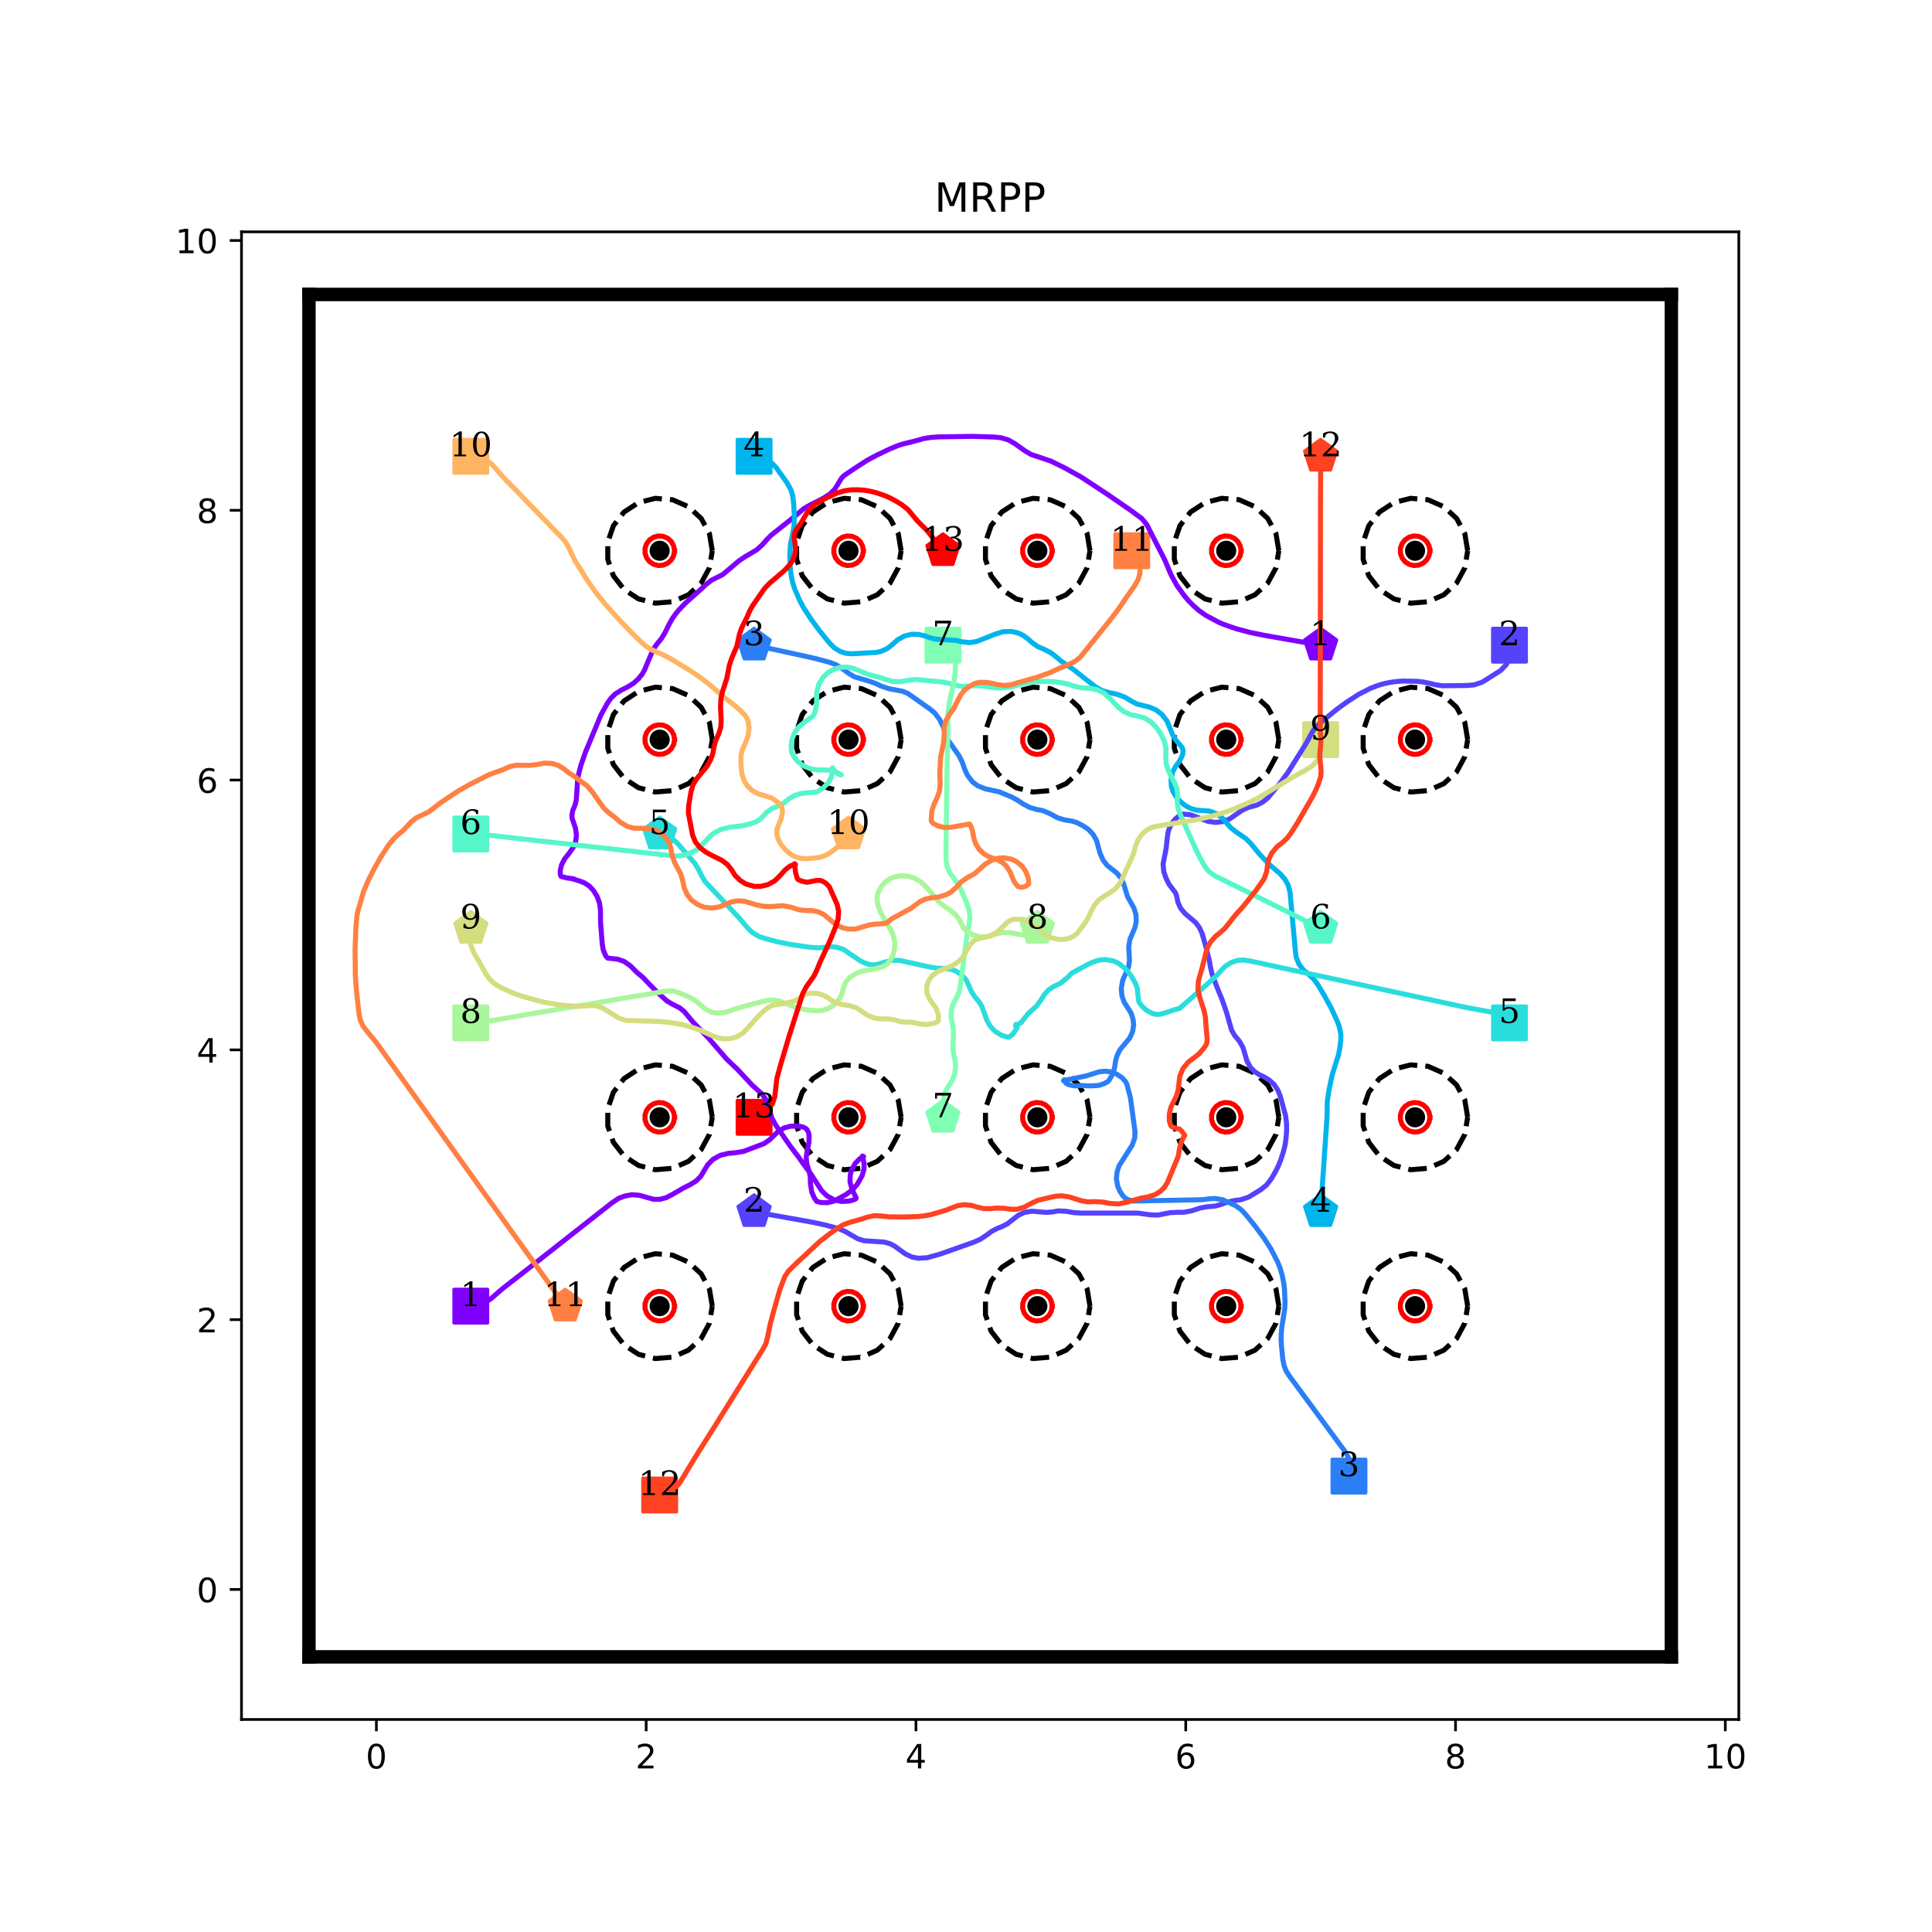 <?xml version="1.0" encoding="utf-8" standalone="no"?>
<!DOCTYPE svg PUBLIC "-//W3C//DTD SVG 1.1//EN"
  "http://www.w3.org/Graphics/SVG/1.1/DTD/svg11.dtd">
<!-- Created with matplotlib (http://matplotlib.org/) -->
<svg height="576pt" version="1.1" viewBox="0 0 576 576" width="576pt" xmlns="http://www.w3.org/2000/svg" xmlns:xlink="http://www.w3.org/1999/xlink">
 <defs>
  <style type="text/css">
*{stroke-linecap:butt;stroke-linejoin:round;}
  </style>
 </defs>
 <g id="figure_1">
  <g id="patch_1">
   <path d="M 0 576 
L 576 576 
L 576 0 
L 0 0 
z
" style="fill:#ffffff;"/>
  </g>
  <g id="axes_1">
   <g id="patch_2">
    <path d="M 72 512.64 
L 518.4 512.64 
L 518.4 69.12 
L 72 69.12 
z
" style="fill:#ffffff;"/>
   </g>
   <g id="matplotlib.axis_1">
    <g id="xtick_1">
     <g id="line2d_1">
      <defs>
       <path d="M 0 0 
L 0 3.5 
" id="mdb8736b1c4" style="stroke:#000000;stroke-width:0.8;"/>
      </defs>
      <g>
       <use style="stroke:#000000;stroke-width:0.8;" x="112.216" xlink:href="#mdb8736b1c4" y="512.64"/>
      </g>
     </g>
     <g id="text_1">
      <!-- 0 -->
      <defs>
       <path d="M 31.781 66.406 
Q 24.172 66.406 20.328 58.906 
Q 16.5 51.422 16.5 36.375 
Q 16.5 21.391 20.328 13.891 
Q 24.172 6.391 31.781 6.391 
Q 39.453 6.391 43.281 13.891 
Q 47.125 21.391 47.125 36.375 
Q 47.125 51.422 43.281 58.906 
Q 39.453 66.406 31.781 66.406 
z
M 31.781 74.219 
Q 44.047 74.219 50.516 64.516 
Q 56.984 54.828 56.984 36.375 
Q 56.984 17.969 50.516 8.266 
Q 44.047 -1.422 31.781 -1.422 
Q 19.531 -1.422 13.062 8.266 
Q 6.594 17.969 6.594 36.375 
Q 6.594 54.828 13.062 64.516 
Q 19.531 74.219 31.781 74.219 
z
" id="DejaVuSans-30"/>
      </defs>
      <g transform="translate(109.035 527.238)scale(0.1 -0.1)">
       <use xlink:href="#DejaVuSans-30"/>
      </g>
     </g>
    </g>
    <g id="xtick_2">
     <g id="line2d_2">
      <g>
       <use style="stroke:#000000;stroke-width:0.8;" x="192.649" xlink:href="#mdb8736b1c4" y="512.64"/>
      </g>
     </g>
     <g id="text_2">
      <!-- 2 -->
      <defs>
       <path d="M 19.188 8.297 
L 53.609 8.297 
L 53.609 0 
L 7.328 0 
L 7.328 8.297 
Q 12.938 14.109 22.625 23.891 
Q 32.328 33.688 34.812 36.531 
Q 39.547 41.844 41.422 45.531 
Q 43.312 49.219 43.312 52.781 
Q 43.312 58.594 39.234 62.25 
Q 35.156 65.922 28.609 65.922 
Q 23.969 65.922 18.812 64.312 
Q 13.672 62.703 7.812 59.422 
L 7.812 69.391 
Q 13.766 71.781 18.938 73 
Q 24.125 74.219 28.422 74.219 
Q 39.75 74.219 46.484 68.547 
Q 53.219 62.891 53.219 53.422 
Q 53.219 48.922 51.531 44.891 
Q 49.859 40.875 45.406 35.406 
Q 44.188 33.984 37.641 27.219 
Q 31.109 20.453 19.188 8.297 
z
" id="DejaVuSans-32"/>
      </defs>
      <g transform="translate(189.467 527.238)scale(0.1 -0.1)">
       <use xlink:href="#DejaVuSans-32"/>
      </g>
     </g>
    </g>
    <g id="xtick_3">
     <g id="line2d_3">
      <g>
       <use style="stroke:#000000;stroke-width:0.8;" x="273.081" xlink:href="#mdb8736b1c4" y="512.64"/>
      </g>
     </g>
     <g id="text_3">
      <!-- 4 -->
      <defs>
       <path d="M 37.797 64.312 
L 12.891 25.391 
L 37.797 25.391 
z
M 35.203 72.906 
L 47.609 72.906 
L 47.609 25.391 
L 58.016 25.391 
L 58.016 17.188 
L 47.609 17.188 
L 47.609 0 
L 37.797 0 
L 37.797 17.188 
L 4.891 17.188 
L 4.891 26.703 
z
" id="DejaVuSans-34"/>
      </defs>
      <g transform="translate(269.9 527.238)scale(0.1 -0.1)">
       <use xlink:href="#DejaVuSans-34"/>
      </g>
     </g>
    </g>
    <g id="xtick_4">
     <g id="line2d_4">
      <g>
       <use style="stroke:#000000;stroke-width:0.8;" x="353.514" xlink:href="#mdb8736b1c4" y="512.64"/>
      </g>
     </g>
     <g id="text_4">
      <!-- 6 -->
      <defs>
       <path d="M 33.016 40.375 
Q 26.375 40.375 22.484 35.828 
Q 18.609 31.297 18.609 23.391 
Q 18.609 15.531 22.484 10.953 
Q 26.375 6.391 33.016 6.391 
Q 39.656 6.391 43.531 10.953 
Q 47.406 15.531 47.406 23.391 
Q 47.406 31.297 43.531 35.828 
Q 39.656 40.375 33.016 40.375 
z
M 52.594 71.297 
L 52.594 62.312 
Q 48.875 64.062 45.094 64.984 
Q 41.312 65.922 37.594 65.922 
Q 27.828 65.922 22.672 59.328 
Q 17.531 52.734 16.797 39.406 
Q 19.672 43.656 24.016 45.922 
Q 28.375 48.188 33.594 48.188 
Q 44.578 48.188 50.953 41.516 
Q 57.328 34.859 57.328 23.391 
Q 57.328 12.156 50.688 5.359 
Q 44.047 -1.422 33.016 -1.422 
Q 20.359 -1.422 13.672 8.266 
Q 6.984 17.969 6.984 36.375 
Q 6.984 53.656 15.188 63.938 
Q 23.391 74.219 37.203 74.219 
Q 40.922 74.219 44.703 73.484 
Q 48.484 72.75 52.594 71.297 
z
" id="DejaVuSans-36"/>
      </defs>
      <g transform="translate(350.332 527.238)scale(0.1 -0.1)">
       <use xlink:href="#DejaVuSans-36"/>
      </g>
     </g>
    </g>
    <g id="xtick_5">
     <g id="line2d_5">
      <g>
       <use style="stroke:#000000;stroke-width:0.8;" x="433.946" xlink:href="#mdb8736b1c4" y="512.64"/>
      </g>
     </g>
     <g id="text_5">
      <!-- 8 -->
      <defs>
       <path d="M 31.781 34.625 
Q 24.75 34.625 20.719 30.859 
Q 16.703 27.094 16.703 20.516 
Q 16.703 13.922 20.719 10.156 
Q 24.75 6.391 31.781 6.391 
Q 38.812 6.391 42.859 10.172 
Q 46.922 13.969 46.922 20.516 
Q 46.922 27.094 42.891 30.859 
Q 38.875 34.625 31.781 34.625 
z
M 21.922 38.812 
Q 15.578 40.375 12.031 44.719 
Q 8.5 49.078 8.5 55.328 
Q 8.5 64.062 14.719 69.141 
Q 20.953 74.219 31.781 74.219 
Q 42.672 74.219 48.875 69.141 
Q 55.078 64.062 55.078 55.328 
Q 55.078 49.078 51.531 44.719 
Q 48 40.375 41.703 38.812 
Q 48.828 37.156 52.797 32.312 
Q 56.781 27.484 56.781 20.516 
Q 56.781 9.906 50.312 4.234 
Q 43.844 -1.422 31.781 -1.422 
Q 19.734 -1.422 13.25 4.234 
Q 6.781 9.906 6.781 20.516 
Q 6.781 27.484 10.781 32.312 
Q 14.797 37.156 21.922 38.812 
z
M 18.312 54.391 
Q 18.312 48.734 21.844 45.562 
Q 25.391 42.391 31.781 42.391 
Q 38.141 42.391 41.719 45.562 
Q 45.312 48.734 45.312 54.391 
Q 45.312 60.062 41.719 63.234 
Q 38.141 66.406 31.781 66.406 
Q 25.391 66.406 21.844 63.234 
Q 18.312 60.062 18.312 54.391 
z
" id="DejaVuSans-38"/>
      </defs>
      <g transform="translate(430.765 527.238)scale(0.1 -0.1)">
       <use xlink:href="#DejaVuSans-38"/>
      </g>
     </g>
    </g>
    <g id="xtick_6">
     <g id="line2d_6">
      <g>
       <use style="stroke:#000000;stroke-width:0.8;" x="514.378" xlink:href="#mdb8736b1c4" y="512.64"/>
      </g>
     </g>
     <g id="text_6">
      <!-- 10 -->
      <defs>
       <path d="M 12.406 8.297 
L 28.516 8.297 
L 28.516 63.922 
L 10.984 60.406 
L 10.984 69.391 
L 28.422 72.906 
L 38.281 72.906 
L 38.281 8.297 
L 54.391 8.297 
L 54.391 0 
L 12.406 0 
z
" id="DejaVuSans-31"/>
      </defs>
      <g transform="translate(508.016 527.238)scale(0.1 -0.1)">
       <use xlink:href="#DejaVuSans-31"/>
       <use x="63.623" xlink:href="#DejaVuSans-30"/>
      </g>
     </g>
    </g>
   </g>
   <g id="matplotlib.axis_2">
    <g id="ytick_1">
     <g id="line2d_7">
      <defs>
       <path d="M 0 0 
L -3.5 0 
" id="m38aa684aad" style="stroke:#000000;stroke-width:0.8;"/>
      </defs>
      <g>
       <use style="stroke:#000000;stroke-width:0.8;" x="72" xlink:href="#m38aa684aad" y="473.864"/>
      </g>
     </g>
     <g id="text_7">
      <!-- 0 -->
      <g transform="translate(58.638 477.663)scale(0.1 -0.1)">
       <use xlink:href="#DejaVuSans-30"/>
      </g>
     </g>
    </g>
    <g id="ytick_2">
     <g id="line2d_8">
      <g>
       <use style="stroke:#000000;stroke-width:0.8;" x="72" xlink:href="#m38aa684aad" y="393.431"/>
      </g>
     </g>
     <g id="text_8">
      <!-- 2 -->
      <g transform="translate(58.638 397.231)scale(0.1 -0.1)">
       <use xlink:href="#DejaVuSans-32"/>
      </g>
     </g>
    </g>
    <g id="ytick_3">
     <g id="line2d_9">
      <g>
       <use style="stroke:#000000;stroke-width:0.8;" x="72" xlink:href="#m38aa684aad" y="312.999"/>
      </g>
     </g>
     <g id="text_9">
      <!-- 4 -->
      <g transform="translate(58.638 316.798)scale(0.1 -0.1)">
       <use xlink:href="#DejaVuSans-34"/>
      </g>
     </g>
    </g>
    <g id="ytick_4">
     <g id="line2d_10">
      <g>
       <use style="stroke:#000000;stroke-width:0.8;" x="72" xlink:href="#m38aa684aad" y="232.566"/>
      </g>
     </g>
     <g id="text_10">
      <!-- 6 -->
      <g transform="translate(58.638 236.366)scale(0.1 -0.1)">
       <use xlink:href="#DejaVuSans-36"/>
      </g>
     </g>
    </g>
    <g id="ytick_5">
     <g id="line2d_11">
      <g>
       <use style="stroke:#000000;stroke-width:0.8;" x="72" xlink:href="#m38aa684aad" y="152.134"/>
      </g>
     </g>
     <g id="text_11">
      <!-- 8 -->
      <g transform="translate(58.638 155.933)scale(0.1 -0.1)">
       <use xlink:href="#DejaVuSans-38"/>
      </g>
     </g>
    </g>
    <g id="ytick_6">
     <g id="line2d_12">
      <g>
       <use style="stroke:#000000;stroke-width:0.8;" x="72" xlink:href="#m38aa684aad" y="71.702"/>
      </g>
     </g>
     <g id="text_12">
      <!-- 10 -->
      <g transform="translate(52.275 75.501)scale(0.1 -0.1)">
       <use xlink:href="#DejaVuSans-31"/>
       <use x="63.623" xlink:href="#DejaVuSans-30"/>
      </g>
     </g>
    </g>
   </g>
   <g id="line2d_13">
    <path clip-path="url(#pff6add96be)" d="M 140.368 389.41 
" style="fill:none;stroke:#1f77b4;stroke-linecap:square;stroke-width:1.5;"/>
    <defs>
     <path d="M -5 5 
L 5 5 
L 5 -5 
L -5 -5 
z
" id="md458834459" style="stroke:#8000ff;stroke-linejoin:miter;"/>
    </defs>
    <g clip-path="url(#pff6add96be)">
     <use style="fill:#8000ff;stroke:#8000ff;stroke-linejoin:miter;" x="140.368" xlink:href="#md458834459" y="389.41"/>
    </g>
   </g>
   <g id="line2d_14">
    <path clip-path="url(#pff6add96be)" d="M 393.73 192.35 
" style="fill:none;stroke:#ff7f0e;stroke-linecap:square;stroke-width:1.5;"/>
    <defs>
     <path d="M 0 -5 
L -4.755 -1.545 
L -2.939 4.045 
L 2.939 4.045 
L 4.755 -1.545 
z
" id="m630186f00e" style="stroke:#8000ff;stroke-linejoin:miter;"/>
    </defs>
    <g clip-path="url(#pff6add96be)">
     <use style="fill:#8000ff;stroke:#8000ff;stroke-linejoin:miter;" x="393.73" xlink:href="#m630186f00e" y="192.35"/>
    </g>
   </g>
   <g id="line2d_15">
    <path clip-path="url(#pff6add96be)" d="M 450.032 192.35 
" style="fill:none;stroke:#2ca02c;stroke-linecap:square;stroke-width:1.5;"/>
    <defs>
     <path d="M -5 5 
L 5 5 
L 5 -5 
L -5 -5 
z
" id="m47dd6e4da7" style="stroke:#5542fd;stroke-linejoin:miter;"/>
    </defs>
    <g clip-path="url(#pff6add96be)">
     <use style="fill:#5542fd;stroke:#5542fd;stroke-linejoin:miter;" x="450.032" xlink:href="#m47dd6e4da7" y="192.35"/>
    </g>
   </g>
   <g id="line2d_16">
    <path clip-path="url(#pff6add96be)" d="M 224.822 361.258 
" style="fill:none;stroke:#d62728;stroke-linecap:square;stroke-width:1.5;"/>
    <defs>
     <path d="M 0 -5 
L -4.755 -1.545 
L -2.939 4.045 
L 2.939 4.045 
L 4.755 -1.545 
z
" id="mbdacd589d7" style="stroke:#5542fd;stroke-linejoin:miter;"/>
    </defs>
    <g clip-path="url(#pff6add96be)">
     <use style="fill:#5542fd;stroke:#5542fd;stroke-linejoin:miter;" x="224.822" xlink:href="#mbdacd589d7" y="361.258"/>
    </g>
   </g>
   <g id="line2d_17">
    <path clip-path="url(#pff6add96be)" d="M 402.175 440.082 
" style="fill:none;stroke:#9467bd;stroke-linecap:square;stroke-width:1.5;"/>
    <defs>
     <path d="M -5 5 
L 5 5 
L 5 -5 
L -5 -5 
z
" id="m94791458d6" style="stroke:#2b7ff6;stroke-linejoin:miter;"/>
    </defs>
    <g clip-path="url(#pff6add96be)">
     <use style="fill:#2b7ff6;stroke:#2b7ff6;stroke-linejoin:miter;" x="402.175" xlink:href="#m94791458d6" y="440.082"/>
    </g>
   </g>
   <g id="line2d_18">
    <path clip-path="url(#pff6add96be)" d="M 224.822 192.35 
" style="fill:none;stroke:#8c564b;stroke-linecap:square;stroke-width:1.5;"/>
    <defs>
     <path d="M 0 -5 
L -4.755 -1.545 
L -2.939 4.045 
L 2.939 4.045 
L 4.755 -1.545 
z
" id="mc3b327f262" style="stroke:#2b7ff6;stroke-linejoin:miter;"/>
    </defs>
    <g clip-path="url(#pff6add96be)">
     <use style="fill:#2b7ff6;stroke:#2b7ff6;stroke-linejoin:miter;" x="224.822" xlink:href="#mc3b327f262" y="192.35"/>
    </g>
   </g>
   <g id="line2d_19">
    <path clip-path="url(#pff6add96be)" d="M 224.822 136.048 
" style="fill:none;stroke:#e377c2;stroke-linecap:square;stroke-width:1.5;"/>
    <defs>
     <path d="M -5 5 
L 5 5 
L 5 -5 
L -5 -5 
z
" id="md24b80d777" style="stroke:#00b4ec;stroke-linejoin:miter;"/>
    </defs>
    <g clip-path="url(#pff6add96be)">
     <use style="fill:#00b4ec;stroke:#00b4ec;stroke-linejoin:miter;" x="224.822" xlink:href="#md24b80d777" y="136.048"/>
    </g>
   </g>
   <g id="line2d_20">
    <path clip-path="url(#pff6add96be)" d="M 393.73 361.258 
" style="fill:none;stroke:#7f7f7f;stroke-linecap:square;stroke-width:1.5;"/>
    <defs>
     <path d="M 0 -5 
L -4.755 -1.545 
L -2.939 4.045 
L 2.939 4.045 
L 4.755 -1.545 
z
" id="mea1916c5e5" style="stroke:#00b4ec;stroke-linejoin:miter;"/>
    </defs>
    <g clip-path="url(#pff6add96be)">
     <use style="fill:#00b4ec;stroke:#00b4ec;stroke-linejoin:miter;" x="393.73" xlink:href="#mea1916c5e5" y="361.258"/>
    </g>
   </g>
   <g id="line2d_21">
    <path clip-path="url(#pff6add96be)" d="M 450.032 304.956 
" style="fill:none;stroke:#bcbd22;stroke-linecap:square;stroke-width:1.5;"/>
    <defs>
     <path d="M -5 5 
L 5 5 
L 5 -5 
L -5 -5 
z
" id="m98e19ee118" style="stroke:#2adddd;stroke-linejoin:miter;"/>
    </defs>
    <g clip-path="url(#pff6add96be)">
     <use style="fill:#2adddd;stroke:#2adddd;stroke-linejoin:miter;" x="450.032" xlink:href="#m98e19ee118" y="304.956"/>
    </g>
   </g>
   <g id="line2d_22">
    <path clip-path="url(#pff6add96be)" d="M 196.67 248.653 
" style="fill:none;stroke:#17becf;stroke-linecap:square;stroke-width:1.5;"/>
    <defs>
     <path d="M 0 -5 
L -4.755 -1.545 
L -2.939 4.045 
L 2.939 4.045 
L 4.755 -1.545 
z
" id="ma7934e1eed" style="stroke:#2adddd;stroke-linejoin:miter;"/>
    </defs>
    <g clip-path="url(#pff6add96be)">
     <use style="fill:#2adddd;stroke:#2adddd;stroke-linejoin:miter;" x="196.67" xlink:href="#ma7934e1eed" y="248.653"/>
    </g>
   </g>
   <g id="line2d_23">
    <path clip-path="url(#pff6add96be)" d="M 140.368 248.653 
" style="fill:none;stroke:#1f77b4;stroke-linecap:square;stroke-width:1.5;"/>
    <defs>
     <path d="M -5 5 
L 5 5 
L 5 -5 
L -5 -5 
z
" id="m8bc3e6642f" style="stroke:#55f6ca;stroke-linejoin:miter;"/>
    </defs>
    <g clip-path="url(#pff6add96be)">
     <use style="fill:#55f6ca;stroke:#55f6ca;stroke-linejoin:miter;" x="140.368" xlink:href="#m8bc3e6642f" y="248.653"/>
    </g>
   </g>
   <g id="line2d_24">
    <path clip-path="url(#pff6add96be)" d="M 393.73 276.804 
" style="fill:none;stroke:#ff7f0e;stroke-linecap:square;stroke-width:1.5;"/>
    <defs>
     <path d="M 0 -5 
L -4.755 -1.545 
L -2.939 4.045 
L 2.939 4.045 
L 4.755 -1.545 
z
" id="m13c1b17b58" style="stroke:#55f6ca;stroke-linejoin:miter;"/>
    </defs>
    <g clip-path="url(#pff6add96be)">
     <use style="fill:#55f6ca;stroke:#55f6ca;stroke-linejoin:miter;" x="393.73" xlink:href="#m13c1b17b58" y="276.804"/>
    </g>
   </g>
   <g id="line2d_25">
    <path clip-path="url(#pff6add96be)" d="M 281.124 192.35 
" style="fill:none;stroke:#2ca02c;stroke-linecap:square;stroke-width:1.5;"/>
    <defs>
     <path d="M -5 5 
L 5 5 
L 5 -5 
L -5 -5 
z
" id="mf405ac6d5c" style="stroke:#80ffb4;stroke-linejoin:miter;"/>
    </defs>
    <g clip-path="url(#pff6add96be)">
     <use style="fill:#80ffb4;stroke:#80ffb4;stroke-linejoin:miter;" x="281.124" xlink:href="#mf405ac6d5c" y="192.35"/>
    </g>
   </g>
   <g id="line2d_26">
    <path clip-path="url(#pff6add96be)" d="M 281.124 333.107 
" style="fill:none;stroke:#d62728;stroke-linecap:square;stroke-width:1.5;"/>
    <defs>
     <path d="M 0 -5 
L -4.755 -1.545 
L -2.939 4.045 
L 2.939 4.045 
L 4.755 -1.545 
z
" id="mb3d0e7373f" style="stroke:#80ffb4;stroke-linejoin:miter;"/>
    </defs>
    <g clip-path="url(#pff6add96be)">
     <use style="fill:#80ffb4;stroke:#80ffb4;stroke-linejoin:miter;" x="281.124" xlink:href="#mb3d0e7373f" y="333.107"/>
    </g>
   </g>
   <g id="line2d_27">
    <path clip-path="url(#pff6add96be)" d="M 140.368 304.956 
" style="fill:none;stroke:#9467bd;stroke-linecap:square;stroke-width:1.5;"/>
    <defs>
     <path d="M -5 5 
L 5 5 
L 5 -5 
L -5 -5 
z
" id="m37139cc548" style="stroke:#aaf69b;stroke-linejoin:miter;"/>
    </defs>
    <g clip-path="url(#pff6add96be)">
     <use style="fill:#aaf69b;stroke:#aaf69b;stroke-linejoin:miter;" x="140.368" xlink:href="#m37139cc548" y="304.956"/>
    </g>
   </g>
   <g id="line2d_28">
    <path clip-path="url(#pff6add96be)" d="M 309.276 276.804 
" style="fill:none;stroke:#8c564b;stroke-linecap:square;stroke-width:1.5;"/>
    <defs>
     <path d="M 0 -5 
L -4.755 -1.545 
L -2.939 4.045 
L 2.939 4.045 
L 4.755 -1.545 
z
" id="mcab21e8b97" style="stroke:#aaf69b;stroke-linejoin:miter;"/>
    </defs>
    <g clip-path="url(#pff6add96be)">
     <use style="fill:#aaf69b;stroke:#aaf69b;stroke-linejoin:miter;" x="309.276" xlink:href="#mcab21e8b97" y="276.804"/>
    </g>
   </g>
   <g id="line2d_29">
    <path clip-path="url(#pff6add96be)" d="M 393.73 220.502 
" style="fill:none;stroke:#e377c2;stroke-linecap:square;stroke-width:1.5;"/>
    <defs>
     <path d="M -5 5 
L 5 5 
L 5 -5 
L -5 -5 
z
" id="m6e05948390" style="stroke:#d4dd80;stroke-linejoin:miter;"/>
    </defs>
    <g clip-path="url(#pff6add96be)">
     <use style="fill:#d4dd80;stroke:#d4dd80;stroke-linejoin:miter;" x="393.73" xlink:href="#m6e05948390" y="220.502"/>
    </g>
   </g>
   <g id="line2d_30">
    <path clip-path="url(#pff6add96be)" d="M 140.368 276.804 
" style="fill:none;stroke:#7f7f7f;stroke-linecap:square;stroke-width:1.5;"/>
    <defs>
     <path d="M 0 -5 
L -4.755 -1.545 
L -2.939 4.045 
L 2.939 4.045 
L 4.755 -1.545 
z
" id="m4f4640443b" style="stroke:#d4dd80;stroke-linejoin:miter;"/>
    </defs>
    <g clip-path="url(#pff6add96be)">
     <use style="fill:#d4dd80;stroke:#d4dd80;stroke-linejoin:miter;" x="140.368" xlink:href="#m4f4640443b" y="276.804"/>
    </g>
   </g>
   <g id="line2d_31">
    <path clip-path="url(#pff6add96be)" d="M 140.368 136.048 
" style="fill:none;stroke:#bcbd22;stroke-linecap:square;stroke-width:1.5;"/>
    <defs>
     <path d="M -5 5 
L 5 5 
L 5 -5 
L -5 -5 
z
" id="m347765b925" style="stroke:#ffb462;stroke-linejoin:miter;"/>
    </defs>
    <g clip-path="url(#pff6add96be)">
     <use style="fill:#ffb462;stroke:#ffb462;stroke-linejoin:miter;" x="140.368" xlink:href="#m347765b925" y="136.048"/>
    </g>
   </g>
   <g id="line2d_32">
    <path clip-path="url(#pff6add96be)" d="M 252.973 248.653 
" style="fill:none;stroke:#17becf;stroke-linecap:square;stroke-width:1.5;"/>
    <defs>
     <path d="M 0 -5 
L -4.755 -1.545 
L -2.939 4.045 
L 2.939 4.045 
L 4.755 -1.545 
z
" id="m605229c7dc" style="stroke:#ffb462;stroke-linejoin:miter;"/>
    </defs>
    <g clip-path="url(#pff6add96be)">
     <use style="fill:#ffb462;stroke:#ffb462;stroke-linejoin:miter;" x="252.973" xlink:href="#m605229c7dc" y="248.653"/>
    </g>
   </g>
   <g id="line2d_33">
    <path clip-path="url(#pff6add96be)" d="M 337.427 164.199 
" style="fill:none;stroke:#1f77b4;stroke-linecap:square;stroke-width:1.5;"/>
    <defs>
     <path d="M -5 5 
L 5 5 
L 5 -5 
L -5 -5 
z
" id="m35f43e722c" style="stroke:#ff8042;stroke-linejoin:miter;"/>
    </defs>
    <g clip-path="url(#pff6add96be)">
     <use style="fill:#ff8042;stroke:#ff8042;stroke-linejoin:miter;" x="337.427" xlink:href="#m35f43e722c" y="164.199"/>
    </g>
   </g>
   <g id="line2d_34">
    <path clip-path="url(#pff6add96be)" d="M 168.519 389.41 
" style="fill:none;stroke:#ff7f0e;stroke-linecap:square;stroke-width:1.5;"/>
    <defs>
     <path d="M 0 -5 
L -4.755 -1.545 
L -2.939 4.045 
L 2.939 4.045 
L 4.755 -1.545 
z
" id="m179e634862" style="stroke:#ff8042;stroke-linejoin:miter;"/>
    </defs>
    <g clip-path="url(#pff6add96be)">
     <use style="fill:#ff8042;stroke:#ff8042;stroke-linejoin:miter;" x="168.519" xlink:href="#m179e634862" y="389.41"/>
    </g>
   </g>
   <g id="line2d_35">
    <path clip-path="url(#pff6add96be)" d="M 196.67 445.712 
" style="fill:none;stroke:#2ca02c;stroke-linecap:square;stroke-width:1.5;"/>
    <defs>
     <path d="M -5 5 
L 5 5 
L 5 -5 
L -5 -5 
z
" id="m557f0fabdc" style="stroke:#ff4221;stroke-linejoin:miter;"/>
    </defs>
    <g clip-path="url(#pff6add96be)">
     <use style="fill:#ff4221;stroke:#ff4221;stroke-linejoin:miter;" x="196.67" xlink:href="#m557f0fabdc" y="445.712"/>
    </g>
   </g>
   <g id="line2d_36">
    <path clip-path="url(#pff6add96be)" d="M 393.73 136.048 
" style="fill:none;stroke:#d62728;stroke-linecap:square;stroke-width:1.5;"/>
    <defs>
     <path d="M 0 -5 
L -4.755 -1.545 
L -2.939 4.045 
L 2.939 4.045 
L 4.755 -1.545 
z
" id="m1a9c60aa43" style="stroke:#ff4221;stroke-linejoin:miter;"/>
    </defs>
    <g clip-path="url(#pff6add96be)">
     <use style="fill:#ff4221;stroke:#ff4221;stroke-linejoin:miter;" x="393.73" xlink:href="#m1a9c60aa43" y="136.048"/>
    </g>
   </g>
   <g id="line2d_37">
    <path clip-path="url(#pff6add96be)" d="M 224.822 333.107 
" style="fill:none;stroke:#9467bd;stroke-linecap:square;stroke-width:1.5;"/>
    <defs>
     <path d="M -5 5 
L 5 5 
L 5 -5 
L -5 -5 
z
" id="mb7c27cde64" style="stroke:#ff0000;stroke-linejoin:miter;"/>
    </defs>
    <g clip-path="url(#pff6add96be)">
     <use style="fill:#ff0000;stroke:#ff0000;stroke-linejoin:miter;" x="224.822" xlink:href="#mb7c27cde64" y="333.107"/>
    </g>
   </g>
   <g id="line2d_38">
    <path clip-path="url(#pff6add96be)" d="M 281.124 164.199 
" style="fill:none;stroke:#8c564b;stroke-linecap:square;stroke-width:1.5;"/>
    <defs>
     <path d="M 0 -5 
L -4.755 -1.545 
L -2.939 4.045 
L 2.939 4.045 
L 4.755 -1.545 
z
" id="mac7a4ea2e1" style="stroke:#ff0000;stroke-linejoin:miter;"/>
    </defs>
    <g clip-path="url(#pff6add96be)">
     <use style="fill:#ff0000;stroke:#ff0000;stroke-linejoin:miter;" x="281.124" xlink:href="#mac7a4ea2e1" y="164.199"/>
    </g>
   </g>
   <g id="line2d_39">
    <defs>
     <path d="M 0 2.5 
C 0.663 2.5 1.299 2.237 1.768 1.768 
C 2.237 1.299 2.5 0.663 2.5 0 
C 2.5 -0.663 2.237 -1.299 1.768 -1.768 
C 1.299 -2.237 0.663 -2.5 0 -2.5 
C -0.663 -2.5 -1.299 -2.237 -1.768 -1.768 
C -2.237 -1.299 -2.5 -0.663 -2.5 0 
C -2.5 0.663 -2.237 1.299 -1.768 1.768 
C -1.299 2.237 -0.663 2.5 0 2.5 
z
" id="m6ec0672617" style="stroke:#000000;"/>
    </defs>
    <g clip-path="url(#pff6add96be)">
     <use style="stroke:#000000;" x="196.67" xlink:href="#m6ec0672617" y="389.41"/>
     <use style="stroke:#000000;" x="196.67" xlink:href="#m6ec0672617" y="333.107"/>
     <use style="stroke:#000000;" x="252.973" xlink:href="#m6ec0672617" y="389.41"/>
     <use style="stroke:#000000;" x="252.973" xlink:href="#m6ec0672617" y="333.107"/>
     <use style="stroke:#000000;" x="309.276" xlink:href="#m6ec0672617" y="389.41"/>
     <use style="stroke:#000000;" x="309.276" xlink:href="#m6ec0672617" y="333.107"/>
     <use style="stroke:#000000;" x="365.578" xlink:href="#m6ec0672617" y="389.41"/>
     <use style="stroke:#000000;" x="365.578" xlink:href="#m6ec0672617" y="333.107"/>
     <use style="stroke:#000000;" x="421.881" xlink:href="#m6ec0672617" y="389.41"/>
     <use style="stroke:#000000;" x="421.881" xlink:href="#m6ec0672617" y="333.107"/>
     <use style="stroke:#000000;" x="196.67" xlink:href="#m6ec0672617" y="220.502"/>
     <use style="stroke:#000000;" x="196.67" xlink:href="#m6ec0672617" y="164.199"/>
     <use style="stroke:#000000;" x="252.973" xlink:href="#m6ec0672617" y="220.502"/>
     <use style="stroke:#000000;" x="252.973" xlink:href="#m6ec0672617" y="164.199"/>
     <use style="stroke:#000000;" x="309.276" xlink:href="#m6ec0672617" y="220.502"/>
     <use style="stroke:#000000;" x="309.276" xlink:href="#m6ec0672617" y="164.199"/>
     <use style="stroke:#000000;" x="365.578" xlink:href="#m6ec0672617" y="220.502"/>
     <use style="stroke:#000000;" x="365.578" xlink:href="#m6ec0672617" y="164.199"/>
     <use style="stroke:#000000;" x="421.881" xlink:href="#m6ec0672617" y="220.502"/>
     <use style="stroke:#000000;" x="421.881" xlink:href="#m6ec0672617" y="164.199"/>
    </g>
   </g>
   <g id="line2d_40">
    <path clip-path="url(#pff6add96be)" d="M 212.355 389.41 
L 211.505 384.317 
L 209.047 379.776 
L 205.249 376.279 
L 200.521 374.205 
L 195.375 373.779 
L 190.37 375.046 
L 186.048 377.87 
L 182.876 381.945 
L 181.2 386.828 
L 181.2 391.991 
L 182.876 396.875 
L 186.048 400.949 
L 190.37 403.773 
L 195.375 405.04 
L 200.521 404.614 
L 205.249 402.54 
L 209.047 399.043 
L 211.505 394.502 
L 212.355 389.41 
" style="fill:none;stroke:#000000;stroke-dasharray:5.55,2.4;stroke-dashoffset:0;stroke-width:1.5;"/>
   </g>
   <g id="line2d_41">
    <path clip-path="url(#pff6add96be)" d="M 201.094 389.41 
L 200.854 387.973 
L 200.161 386.693 
L 199.09 385.706 
L 197.756 385.121 
L 196.305 385.001 
L 194.893 385.359 
L 193.674 386.155 
L 192.78 387.304 
L 192.307 388.682 
L 192.307 390.138 
L 192.78 391.515 
L 193.674 392.664 
L 194.893 393.461 
L 196.305 393.818 
L 197.756 393.698 
L 199.09 393.113 
L 200.161 392.127 
L 200.854 390.846 
L 201.094 389.41 
" style="fill:none;stroke:#ff0000;stroke-linecap:square;stroke-width:1.5;"/>
   </g>
   <g id="line2d_42">
    <path clip-path="url(#pff6add96be)" d="M 212.355 333.107 
L 211.505 328.014 
L 209.047 323.474 
L 205.249 319.977 
L 200.521 317.903 
L 195.375 317.476 
L 190.37 318.744 
L 186.048 321.568 
L 182.876 325.642 
L 181.2 330.525 
L 181.2 335.689 
L 182.876 340.572 
L 186.048 344.646 
L 190.37 347.47 
L 195.375 348.738 
L 200.521 348.311 
L 205.249 346.237 
L 209.047 342.741 
L 211.505 338.2 
L 212.355 333.107 
" style="fill:none;stroke:#000000;stroke-dasharray:5.55,2.4;stroke-dashoffset:0;stroke-width:1.5;"/>
   </g>
   <g id="line2d_43">
    <path clip-path="url(#pff6add96be)" d="M 201.094 333.107 
L 200.854 331.671 
L 200.161 330.39 
L 199.09 329.404 
L 197.756 328.819 
L 196.305 328.698 
L 194.893 329.056 
L 193.674 329.852 
L 192.78 331.002 
L 192.307 332.379 
L 192.307 333.835 
L 192.78 335.213 
L 193.674 336.362 
L 194.893 337.158 
L 196.305 337.516 
L 197.756 337.395 
L 199.09 336.81 
L 200.161 335.824 
L 200.854 334.543 
L 201.094 333.107 
" style="fill:none;stroke:#ff0000;stroke-linecap:square;stroke-width:1.5;"/>
   </g>
   <g id="line2d_44">
    <path clip-path="url(#pff6add96be)" d="M 268.657 389.41 
L 267.807 384.317 
L 265.35 379.776 
L 261.551 376.279 
L 256.823 374.205 
L 251.678 373.779 
L 246.673 375.046 
L 242.35 377.87 
L 239.179 381.945 
L 237.503 386.828 
L 237.503 391.991 
L 239.179 396.875 
L 242.35 400.949 
L 246.673 403.773 
L 251.678 405.04 
L 256.823 404.614 
L 261.551 402.54 
L 265.35 399.043 
L 267.807 394.502 
L 268.657 389.41 
" style="fill:none;stroke:#000000;stroke-dasharray:5.55,2.4;stroke-dashoffset:0;stroke-width:1.5;"/>
   </g>
   <g id="line2d_45">
    <path clip-path="url(#pff6add96be)" d="M 257.397 389.41 
L 257.157 387.973 
L 256.464 386.693 
L 255.393 385.706 
L 254.059 385.121 
L 252.608 385.001 
L 251.196 385.359 
L 249.977 386.155 
L 249.082 387.304 
L 248.61 388.682 
L 248.61 390.138 
L 249.082 391.515 
L 249.977 392.664 
L 251.196 393.461 
L 252.608 393.818 
L 254.059 393.698 
L 255.393 393.113 
L 256.464 392.127 
L 257.157 390.846 
L 257.397 389.41 
" style="fill:none;stroke:#ff0000;stroke-linecap:square;stroke-width:1.5;"/>
   </g>
   <g id="line2d_46">
    <path clip-path="url(#pff6add96be)" d="M 268.657 333.107 
L 267.807 328.014 
L 265.35 323.474 
L 261.551 319.977 
L 256.823 317.903 
L 251.678 317.476 
L 246.673 318.744 
L 242.35 321.568 
L 239.179 325.642 
L 237.503 330.525 
L 237.503 335.689 
L 239.179 340.572 
L 242.35 344.646 
L 246.673 347.47 
L 251.678 348.738 
L 256.823 348.311 
L 261.551 346.237 
L 265.35 342.741 
L 267.807 338.2 
L 268.657 333.107 
" style="fill:none;stroke:#000000;stroke-dasharray:5.55,2.4;stroke-dashoffset:0;stroke-width:1.5;"/>
   </g>
   <g id="line2d_47">
    <path clip-path="url(#pff6add96be)" d="M 257.397 333.107 
L 257.157 331.671 
L 256.464 330.39 
L 255.393 329.404 
L 254.059 328.819 
L 252.608 328.698 
L 251.196 329.056 
L 249.977 329.852 
L 249.082 331.002 
L 248.61 332.379 
L 248.61 333.835 
L 249.082 335.213 
L 249.977 336.362 
L 251.196 337.158 
L 252.608 337.516 
L 254.059 337.395 
L 255.393 336.81 
L 256.464 335.824 
L 257.157 334.543 
L 257.397 333.107 
" style="fill:none;stroke:#ff0000;stroke-linecap:square;stroke-width:1.5;"/>
   </g>
   <g id="line2d_48">
    <path clip-path="url(#pff6add96be)" d="M 324.96 389.41 
L 324.11 384.317 
L 321.653 379.776 
L 317.854 376.279 
L 313.126 374.205 
L 307.98 373.779 
L 302.975 375.046 
L 298.653 377.87 
L 295.482 381.945 
L 293.805 386.828 
L 293.805 391.991 
L 295.482 396.875 
L 298.653 400.949 
L 302.975 403.773 
L 307.98 405.04 
L 313.126 404.614 
L 317.854 402.54 
L 321.653 399.043 
L 324.11 394.502 
L 324.96 389.41 
" style="fill:none;stroke:#000000;stroke-dasharray:5.55,2.4;stroke-dashoffset:0;stroke-width:1.5;"/>
   </g>
   <g id="line2d_49">
    <path clip-path="url(#pff6add96be)" d="M 313.699 389.41 
L 313.46 387.973 
L 312.767 386.693 
L 311.695 385.706 
L 310.362 385.121 
L 308.91 385.001 
L 307.499 385.359 
L 306.28 386.155 
L 305.385 387.304 
L 304.912 388.682 
L 304.912 390.138 
L 305.385 391.515 
L 306.28 392.664 
L 307.499 393.461 
L 308.91 393.818 
L 310.362 393.698 
L 311.695 393.113 
L 312.767 392.127 
L 313.46 390.846 
L 313.699 389.41 
" style="fill:none;stroke:#ff0000;stroke-linecap:square;stroke-width:1.5;"/>
   </g>
   <g id="line2d_50">
    <path clip-path="url(#pff6add96be)" d="M 324.96 333.107 
L 324.11 328.014 
L 321.653 323.474 
L 317.854 319.977 
L 313.126 317.903 
L 307.98 317.476 
L 302.975 318.744 
L 298.653 321.568 
L 295.482 325.642 
L 293.805 330.525 
L 293.805 335.689 
L 295.482 340.572 
L 298.653 344.646 
L 302.975 347.47 
L 307.98 348.738 
L 313.126 348.311 
L 317.854 346.237 
L 321.653 342.741 
L 324.11 338.2 
L 324.96 333.107 
" style="fill:none;stroke:#000000;stroke-dasharray:5.55,2.4;stroke-dashoffset:0;stroke-width:1.5;"/>
   </g>
   <g id="line2d_51">
    <path clip-path="url(#pff6add96be)" d="M 313.699 333.107 
L 313.46 331.671 
L 312.767 330.39 
L 311.695 329.404 
L 310.362 328.819 
L 308.91 328.698 
L 307.499 329.056 
L 306.28 329.852 
L 305.385 331.002 
L 304.912 332.379 
L 304.912 333.835 
L 305.385 335.213 
L 306.28 336.362 
L 307.499 337.158 
L 308.91 337.516 
L 310.362 337.395 
L 311.695 336.81 
L 312.767 335.824 
L 313.46 334.543 
L 313.699 333.107 
" style="fill:none;stroke:#ff0000;stroke-linecap:square;stroke-width:1.5;"/>
   </g>
   <g id="line2d_52">
    <path clip-path="url(#pff6add96be)" d="M 381.263 389.41 
L 380.413 384.317 
L 377.956 379.776 
L 374.157 376.279 
L 369.429 374.205 
L 364.283 373.779 
L 359.278 375.046 
L 354.956 377.87 
L 351.784 381.945 
L 350.108 386.828 
L 350.108 391.991 
L 351.784 396.875 
L 354.956 400.949 
L 359.278 403.773 
L 364.283 405.04 
L 369.429 404.614 
L 374.157 402.54 
L 377.956 399.043 
L 380.413 394.502 
L 381.263 389.41 
" style="fill:none;stroke:#000000;stroke-dasharray:5.55,2.4;stroke-dashoffset:0;stroke-width:1.5;"/>
   </g>
   <g id="line2d_53">
    <path clip-path="url(#pff6add96be)" d="M 370.002 389.41 
L 369.762 387.973 
L 369.069 386.693 
L 367.998 385.706 
L 366.664 385.121 
L 365.213 385.001 
L 363.801 385.359 
L 362.582 386.155 
L 361.688 387.304 
L 361.215 388.682 
L 361.215 390.138 
L 361.688 391.515 
L 362.582 392.664 
L 363.801 393.461 
L 365.213 393.818 
L 366.664 393.698 
L 367.998 393.113 
L 369.069 392.127 
L 369.762 390.846 
L 370.002 389.41 
" style="fill:none;stroke:#ff0000;stroke-linecap:square;stroke-width:1.5;"/>
   </g>
   <g id="line2d_54">
    <path clip-path="url(#pff6add96be)" d="M 381.263 333.107 
L 380.413 328.014 
L 377.956 323.474 
L 374.157 319.977 
L 369.429 317.903 
L 364.283 317.476 
L 359.278 318.744 
L 354.956 321.568 
L 351.784 325.642 
L 350.108 330.525 
L 350.108 335.689 
L 351.784 340.572 
L 354.956 344.646 
L 359.278 347.47 
L 364.283 348.738 
L 369.429 348.311 
L 374.157 346.237 
L 377.956 342.741 
L 380.413 338.2 
L 381.263 333.107 
" style="fill:none;stroke:#000000;stroke-dasharray:5.55,2.4;stroke-dashoffset:0;stroke-width:1.5;"/>
   </g>
   <g id="line2d_55">
    <path clip-path="url(#pff6add96be)" d="M 370.002 333.107 
L 369.762 331.671 
L 369.069 330.39 
L 367.998 329.404 
L 366.664 328.819 
L 365.213 328.698 
L 363.801 329.056 
L 362.582 329.852 
L 361.688 331.002 
L 361.215 332.379 
L 361.215 333.835 
L 361.688 335.213 
L 362.582 336.362 
L 363.801 337.158 
L 365.213 337.516 
L 366.664 337.395 
L 367.998 336.81 
L 369.069 335.824 
L 369.762 334.543 
L 370.002 333.107 
" style="fill:none;stroke:#ff0000;stroke-linecap:square;stroke-width:1.5;"/>
   </g>
   <g id="line2d_56">
    <path clip-path="url(#pff6add96be)" d="M 437.565 389.41 
L 436.716 384.317 
L 434.258 379.776 
L 430.46 376.279 
L 425.731 374.205 
L 420.586 373.779 
L 415.581 375.046 
L 411.258 377.87 
L 408.087 381.945 
L 406.411 386.828 
L 406.411 391.991 
L 408.087 396.875 
L 411.258 400.949 
L 415.581 403.773 
L 420.586 405.04 
L 425.731 404.614 
L 430.46 402.54 
L 434.258 399.043 
L 436.716 394.502 
L 437.565 389.41 
" style="fill:none;stroke:#000000;stroke-dasharray:5.55,2.4;stroke-dashoffset:0;stroke-width:1.5;"/>
   </g>
   <g id="line2d_57">
    <path clip-path="url(#pff6add96be)" d="M 426.305 389.41 
L 426.065 387.973 
L 425.372 386.693 
L 424.301 385.706 
L 422.967 385.121 
L 421.516 385.001 
L 420.104 385.359 
L 418.885 386.155 
L 417.99 387.304 
L 417.518 388.682 
L 417.518 390.138 
L 417.99 391.515 
L 418.885 392.664 
L 420.104 393.461 
L 421.516 393.818 
L 422.967 393.698 
L 424.301 393.113 
L 425.372 392.127 
L 426.065 390.846 
L 426.305 389.41 
" style="fill:none;stroke:#ff0000;stroke-linecap:square;stroke-width:1.5;"/>
   </g>
   <g id="line2d_58">
    <path clip-path="url(#pff6add96be)" d="M 437.565 333.107 
L 436.716 328.014 
L 434.258 323.474 
L 430.46 319.977 
L 425.731 317.903 
L 420.586 317.476 
L 415.581 318.744 
L 411.258 321.568 
L 408.087 325.642 
L 406.411 330.525 
L 406.411 335.689 
L 408.087 340.572 
L 411.258 344.646 
L 415.581 347.47 
L 420.586 348.738 
L 425.731 348.311 
L 430.46 346.237 
L 434.258 342.741 
L 436.716 338.2 
L 437.565 333.107 
" style="fill:none;stroke:#000000;stroke-dasharray:5.55,2.4;stroke-dashoffset:0;stroke-width:1.5;"/>
   </g>
   <g id="line2d_59">
    <path clip-path="url(#pff6add96be)" d="M 426.305 333.107 
L 426.065 331.671 
L 425.372 330.39 
L 424.301 329.404 
L 422.967 328.819 
L 421.516 328.698 
L 420.104 329.056 
L 418.885 329.852 
L 417.99 331.002 
L 417.518 332.379 
L 417.518 333.835 
L 417.99 335.213 
L 418.885 336.362 
L 420.104 337.158 
L 421.516 337.516 
L 422.967 337.395 
L 424.301 336.81 
L 425.372 335.824 
L 426.065 334.543 
L 426.305 333.107 
" style="fill:none;stroke:#ff0000;stroke-linecap:square;stroke-width:1.5;"/>
   </g>
   <g id="line2d_60">
    <path clip-path="url(#pff6add96be)" d="M 212.355 220.502 
L 211.505 215.409 
L 209.047 210.868 
L 205.249 207.371 
L 200.521 205.297 
L 195.375 204.871 
L 190.37 206.138 
L 186.048 208.962 
L 182.876 213.037 
L 181.2 217.92 
L 181.2 223.083 
L 182.876 227.967 
L 186.048 232.041 
L 190.37 234.865 
L 195.375 236.132 
L 200.521 235.706 
L 205.249 233.632 
L 209.047 230.135 
L 211.505 225.594 
L 212.355 220.502 
" style="fill:none;stroke:#000000;stroke-dasharray:5.55,2.4;stroke-dashoffset:0;stroke-width:1.5;"/>
   </g>
   <g id="line2d_61">
    <path clip-path="url(#pff6add96be)" d="M 201.094 220.502 
L 200.854 219.065 
L 200.161 217.784 
L 199.09 216.798 
L 197.756 216.213 
L 196.305 216.093 
L 194.893 216.45 
L 193.674 217.247 
L 192.78 218.396 
L 192.307 219.773 
L 192.307 221.23 
L 192.78 222.607 
L 193.674 223.756 
L 194.893 224.553 
L 196.305 224.91 
L 197.756 224.79 
L 199.09 224.205 
L 200.161 223.219 
L 200.854 221.938 
L 201.094 220.502 
" style="fill:none;stroke:#ff0000;stroke-linecap:square;stroke-width:1.5;"/>
   </g>
   <g id="line2d_62">
    <path clip-path="url(#pff6add96be)" d="M 212.355 164.199 
L 211.505 159.106 
L 209.047 154.565 
L 205.249 151.069 
L 200.521 148.995 
L 195.375 148.568 
L 190.37 149.836 
L 186.048 152.66 
L 182.876 156.734 
L 181.2 161.617 
L 181.2 166.78 
L 182.876 171.664 
L 186.048 175.738 
L 190.37 178.562 
L 195.375 179.83 
L 200.521 179.403 
L 205.249 177.329 
L 209.047 173.832 
L 211.505 169.292 
L 212.355 164.199 
" style="fill:none;stroke:#000000;stroke-dasharray:5.55,2.4;stroke-dashoffset:0;stroke-width:1.5;"/>
   </g>
   <g id="line2d_63">
    <path clip-path="url(#pff6add96be)" d="M 201.094 164.199 
L 200.854 162.763 
L 200.161 161.482 
L 199.09 160.495 
L 197.756 159.911 
L 196.305 159.79 
L 194.893 160.148 
L 193.674 160.944 
L 192.78 162.093 
L 192.307 163.471 
L 192.307 164.927 
L 192.78 166.304 
L 193.674 167.454 
L 194.893 168.25 
L 196.305 168.608 
L 197.756 168.487 
L 199.09 167.902 
L 200.161 166.916 
L 200.854 165.635 
L 201.094 164.199 
" style="fill:none;stroke:#ff0000;stroke-linecap:square;stroke-width:1.5;"/>
   </g>
   <g id="line2d_64">
    <path clip-path="url(#pff6add96be)" d="M 268.657 220.502 
L 267.807 215.409 
L 265.35 210.868 
L 261.551 207.371 
L 256.823 205.297 
L 251.678 204.871 
L 246.673 206.138 
L 242.35 208.962 
L 239.179 213.037 
L 237.503 217.92 
L 237.503 223.083 
L 239.179 227.967 
L 242.35 232.041 
L 246.673 234.865 
L 251.678 236.132 
L 256.823 235.706 
L 261.551 233.632 
L 265.35 230.135 
L 267.807 225.594 
L 268.657 220.502 
" style="fill:none;stroke:#000000;stroke-dasharray:5.55,2.4;stroke-dashoffset:0;stroke-width:1.5;"/>
   </g>
   <g id="line2d_65">
    <path clip-path="url(#pff6add96be)" d="M 257.397 220.502 
L 257.157 219.065 
L 256.464 217.784 
L 255.393 216.798 
L 254.059 216.213 
L 252.608 216.093 
L 251.196 216.45 
L 249.977 217.247 
L 249.082 218.396 
L 248.61 219.773 
L 248.61 221.23 
L 249.082 222.607 
L 249.977 223.756 
L 251.196 224.553 
L 252.608 224.91 
L 254.059 224.79 
L 255.393 224.205 
L 256.464 223.219 
L 257.157 221.938 
L 257.397 220.502 
" style="fill:none;stroke:#ff0000;stroke-linecap:square;stroke-width:1.5;"/>
   </g>
   <g id="line2d_66">
    <path clip-path="url(#pff6add96be)" d="M 268.657 164.199 
L 267.807 159.106 
L 265.35 154.565 
L 261.551 151.069 
L 256.823 148.995 
L 251.678 148.568 
L 246.673 149.836 
L 242.35 152.66 
L 239.179 156.734 
L 237.503 161.617 
L 237.503 166.78 
L 239.179 171.664 
L 242.35 175.738 
L 246.673 178.562 
L 251.678 179.83 
L 256.823 179.403 
L 261.551 177.329 
L 265.35 173.832 
L 267.807 169.292 
L 268.657 164.199 
" style="fill:none;stroke:#000000;stroke-dasharray:5.55,2.4;stroke-dashoffset:0;stroke-width:1.5;"/>
   </g>
   <g id="line2d_67">
    <path clip-path="url(#pff6add96be)" d="M 257.397 164.199 
L 257.157 162.763 
L 256.464 161.482 
L 255.393 160.495 
L 254.059 159.911 
L 252.608 159.79 
L 251.196 160.148 
L 249.977 160.944 
L 249.082 162.093 
L 248.61 163.471 
L 248.61 164.927 
L 249.082 166.304 
L 249.977 167.454 
L 251.196 168.25 
L 252.608 168.608 
L 254.059 168.487 
L 255.393 167.902 
L 256.464 166.916 
L 257.157 165.635 
L 257.397 164.199 
" style="fill:none;stroke:#ff0000;stroke-linecap:square;stroke-width:1.5;"/>
   </g>
   <g id="line2d_68">
    <path clip-path="url(#pff6add96be)" d="M 324.96 220.502 
L 324.11 215.409 
L 321.653 210.868 
L 317.854 207.371 
L 313.126 205.297 
L 307.98 204.871 
L 302.975 206.138 
L 298.653 208.962 
L 295.482 213.037 
L 293.805 217.92 
L 293.805 223.083 
L 295.482 227.967 
L 298.653 232.041 
L 302.975 234.865 
L 307.98 236.132 
L 313.126 235.706 
L 317.854 233.632 
L 321.653 230.135 
L 324.11 225.594 
L 324.96 220.502 
" style="fill:none;stroke:#000000;stroke-dasharray:5.55,2.4;stroke-dashoffset:0;stroke-width:1.5;"/>
   </g>
   <g id="line2d_69">
    <path clip-path="url(#pff6add96be)" d="M 313.699 220.502 
L 313.46 219.065 
L 312.767 217.784 
L 311.695 216.798 
L 310.362 216.213 
L 308.91 216.093 
L 307.499 216.45 
L 306.28 217.247 
L 305.385 218.396 
L 304.912 219.773 
L 304.912 221.23 
L 305.385 222.607 
L 306.28 223.756 
L 307.499 224.553 
L 308.91 224.91 
L 310.362 224.79 
L 311.695 224.205 
L 312.767 223.219 
L 313.46 221.938 
L 313.699 220.502 
" style="fill:none;stroke:#ff0000;stroke-linecap:square;stroke-width:1.5;"/>
   </g>
   <g id="line2d_70">
    <path clip-path="url(#pff6add96be)" d="M 324.96 164.199 
L 324.11 159.106 
L 321.653 154.565 
L 317.854 151.069 
L 313.126 148.995 
L 307.98 148.568 
L 302.975 149.836 
L 298.653 152.66 
L 295.482 156.734 
L 293.805 161.617 
L 293.805 166.78 
L 295.482 171.664 
L 298.653 175.738 
L 302.975 178.562 
L 307.98 179.83 
L 313.126 179.403 
L 317.854 177.329 
L 321.653 173.832 
L 324.11 169.292 
L 324.96 164.199 
" style="fill:none;stroke:#000000;stroke-dasharray:5.55,2.4;stroke-dashoffset:0;stroke-width:1.5;"/>
   </g>
   <g id="line2d_71">
    <path clip-path="url(#pff6add96be)" d="M 313.699 164.199 
L 313.46 162.763 
L 312.767 161.482 
L 311.695 160.495 
L 310.362 159.911 
L 308.91 159.79 
L 307.499 160.148 
L 306.28 160.944 
L 305.385 162.093 
L 304.912 163.471 
L 304.912 164.927 
L 305.385 166.304 
L 306.28 167.454 
L 307.499 168.25 
L 308.91 168.608 
L 310.362 168.487 
L 311.695 167.902 
L 312.767 166.916 
L 313.46 165.635 
L 313.699 164.199 
" style="fill:none;stroke:#ff0000;stroke-linecap:square;stroke-width:1.5;"/>
   </g>
   <g id="line2d_72">
    <path clip-path="url(#pff6add96be)" d="M 381.263 220.502 
L 380.413 215.409 
L 377.956 210.868 
L 374.157 207.371 
L 369.429 205.297 
L 364.283 204.871 
L 359.278 206.138 
L 354.956 208.962 
L 351.784 213.037 
L 350.108 217.92 
L 350.108 223.083 
L 351.784 227.967 
L 354.956 232.041 
L 359.278 234.865 
L 364.283 236.132 
L 369.429 235.706 
L 374.157 233.632 
L 377.956 230.135 
L 380.413 225.594 
L 381.263 220.502 
" style="fill:none;stroke:#000000;stroke-dasharray:5.55,2.4;stroke-dashoffset:0;stroke-width:1.5;"/>
   </g>
   <g id="line2d_73">
    <path clip-path="url(#pff6add96be)" d="M 370.002 220.502 
L 369.762 219.065 
L 369.069 217.784 
L 367.998 216.798 
L 366.664 216.213 
L 365.213 216.093 
L 363.801 216.45 
L 362.582 217.247 
L 361.688 218.396 
L 361.215 219.773 
L 361.215 221.23 
L 361.688 222.607 
L 362.582 223.756 
L 363.801 224.553 
L 365.213 224.91 
L 366.664 224.79 
L 367.998 224.205 
L 369.069 223.219 
L 369.762 221.938 
L 370.002 220.502 
" style="fill:none;stroke:#ff0000;stroke-linecap:square;stroke-width:1.5;"/>
   </g>
   <g id="line2d_74">
    <path clip-path="url(#pff6add96be)" d="M 381.263 164.199 
L 380.413 159.106 
L 377.956 154.565 
L 374.157 151.069 
L 369.429 148.995 
L 364.283 148.568 
L 359.278 149.836 
L 354.956 152.66 
L 351.784 156.734 
L 350.108 161.617 
L 350.108 166.78 
L 351.784 171.664 
L 354.956 175.738 
L 359.278 178.562 
L 364.283 179.83 
L 369.429 179.403 
L 374.157 177.329 
L 377.956 173.832 
L 380.413 169.292 
L 381.263 164.199 
" style="fill:none;stroke:#000000;stroke-dasharray:5.55,2.4;stroke-dashoffset:0;stroke-width:1.5;"/>
   </g>
   <g id="line2d_75">
    <path clip-path="url(#pff6add96be)" d="M 370.002 164.199 
L 369.762 162.763 
L 369.069 161.482 
L 367.998 160.495 
L 366.664 159.911 
L 365.213 159.79 
L 363.801 160.148 
L 362.582 160.944 
L 361.688 162.093 
L 361.215 163.471 
L 361.215 164.927 
L 361.688 166.304 
L 362.582 167.454 
L 363.801 168.25 
L 365.213 168.608 
L 366.664 168.487 
L 367.998 167.902 
L 369.069 166.916 
L 369.762 165.635 
L 370.002 164.199 
" style="fill:none;stroke:#ff0000;stroke-linecap:square;stroke-width:1.5;"/>
   </g>
   <g id="line2d_76">
    <path clip-path="url(#pff6add96be)" d="M 437.565 220.502 
L 436.716 215.409 
L 434.258 210.868 
L 430.46 207.371 
L 425.731 205.297 
L 420.586 204.871 
L 415.581 206.138 
L 411.258 208.962 
L 408.087 213.037 
L 406.411 217.92 
L 406.411 223.083 
L 408.087 227.967 
L 411.258 232.041 
L 415.581 234.865 
L 420.586 236.132 
L 425.731 235.706 
L 430.46 233.632 
L 434.258 230.135 
L 436.716 225.594 
L 437.565 220.502 
" style="fill:none;stroke:#000000;stroke-dasharray:5.55,2.4;stroke-dashoffset:0;stroke-width:1.5;"/>
   </g>
   <g id="line2d_77">
    <path clip-path="url(#pff6add96be)" d="M 426.305 220.502 
L 426.065 219.065 
L 425.372 217.784 
L 424.301 216.798 
L 422.967 216.213 
L 421.516 216.093 
L 420.104 216.45 
L 418.885 217.247 
L 417.99 218.396 
L 417.518 219.773 
L 417.518 221.23 
L 417.99 222.607 
L 418.885 223.756 
L 420.104 224.553 
L 421.516 224.91 
L 422.967 224.79 
L 424.301 224.205 
L 425.372 223.219 
L 426.065 221.938 
L 426.305 220.502 
" style="fill:none;stroke:#ff0000;stroke-linecap:square;stroke-width:1.5;"/>
   </g>
   <g id="line2d_78">
    <path clip-path="url(#pff6add96be)" d="M 437.565 164.199 
L 436.716 159.106 
L 434.258 154.565 
L 430.46 151.069 
L 425.731 148.995 
L 420.586 148.568 
L 415.581 149.836 
L 411.258 152.66 
L 408.087 156.734 
L 406.411 161.617 
L 406.411 166.78 
L 408.087 171.664 
L 411.258 175.738 
L 415.581 178.562 
L 420.586 179.83 
L 425.731 179.403 
L 430.46 177.329 
L 434.258 173.832 
L 436.716 169.292 
L 437.565 164.199 
" style="fill:none;stroke:#000000;stroke-dasharray:5.55,2.4;stroke-dashoffset:0;stroke-width:1.5;"/>
   </g>
   <g id="line2d_79">
    <path clip-path="url(#pff6add96be)" d="M 426.305 164.199 
L 426.065 162.763 
L 425.372 161.482 
L 424.301 160.495 
L 422.967 159.911 
L 421.516 159.79 
L 420.104 160.148 
L 418.885 160.944 
L 417.99 162.093 
L 417.518 163.471 
L 417.518 164.927 
L 417.99 166.304 
L 418.885 167.454 
L 420.104 168.25 
L 421.516 168.608 
L 422.967 168.487 
L 424.301 167.902 
L 425.372 166.916 
L 426.065 165.635 
L 426.305 164.199 
" style="fill:none;stroke:#ff0000;stroke-linecap:square;stroke-width:1.5;"/>
   </g>
   <g id="line2d_80">
    <path clip-path="url(#pff6add96be)" d="M 92.108 493.972 
L 92.108 87.788 
" style="fill:none;stroke:#000000;stroke-linecap:square;stroke-width:4;"/>
   </g>
   <g id="line2d_81">
    <path clip-path="url(#pff6add96be)" d="M 92.108 87.788 
L 498.292 87.788 
" style="fill:none;stroke:#000000;stroke-linecap:square;stroke-width:4;"/>
   </g>
   <g id="line2d_82">
    <path clip-path="url(#pff6add96be)" d="M 498.292 87.788 
L 498.292 493.972 
" style="fill:none;stroke:#000000;stroke-linecap:square;stroke-width:4;"/>
   </g>
   <g id="line2d_83">
    <path clip-path="url(#pff6add96be)" d="M 498.292 493.972 
L 92.108 493.972 
" style="fill:none;stroke:#000000;stroke-linecap:square;stroke-width:4;"/>
   </g>
   <g id="line2d_84">
    <path clip-path="url(#pff6add96be)" d="M 140.368 389.41 
L 141.091 389.41 
L 142.821 389.128 
L 144.47 388.485 
L 146.36 387.198 
L 149.738 384.262 
L 157.741 378.029 
L 182.394 358.644 
L 184.445 357.277 
L 186.214 356.593 
L 188.386 356.191 
L 190.598 356.352 
L 194.901 357.558 
L 196.751 357.558 
L 198.681 357.036 
L 200.531 356.07 
L 203.789 354.18 
L 205.719 353.215 
L 207.488 352.129 
L 208.936 350.682 
L 210.987 347.263 
L 212.556 345.654 
L 214.727 344.448 
L 217.181 343.845 
L 219.191 343.684 
L 221.645 343.282 
L 227.798 340.949 
L 229.487 339.783 
L 231.859 337.45 
L 233.79 336.284 
L 235.64 335.761 
L 238.173 335.721 
L 239.501 336.043 
L 240.184 336.405 
L 240.586 336.767 
L 241.069 337.651 
L 241.23 338.657 
L 241.149 340.829 
L 240.667 342.88 
L 240.345 345.011 
L 240.546 347.062 
L 241.149 348.912 
L 241.552 350.802 
L 241.632 352.934 
L 241.994 355.306 
L 242.758 357.116 
L 243.522 358.202 
L 244.809 358.524 
L 246.699 358.564 
L 248.67 358.081 
L 252.33 356.07 
L 254.179 354.703 
L 255.547 353.135 
L 257.035 350.521 
L 257.558 348.711 
L 257.638 346.941 
L 257.115 344.649 
L 257.357 344.81 
L 257.477 344.81 
L 257.115 344.931 
L 256.23 345.534 
L 254.984 346.821 
L 253.858 348.832 
L 253.496 350.32 
L 253.415 352.371 
L 254.019 354.582 
L 255.265 357.156 
L 255.145 357.398 
L 254.622 357.679 
L 253.174 358.081 
L 250.962 358.202 
L 248.79 357.76 
L 246.579 356.553 
L 244.97 354.985 
L 241.712 349.958 
L 239.299 346.7 
L 238.093 344.971 
L 235.64 341.754 
L 231.256 335.399 
L 230.17 333.429 
L 229.446 331.378 
L 228.883 329.206 
L 228.16 327.517 
L 227.114 326.109 
L 224.299 323.576 
L 219.915 318.87 
L 216.698 315.814 
L 211.269 309.54 
L 206.604 304.714 
L 204.03 301.618 
L 202.662 300.492 
L 200.491 299.406 
L 198.802 298.4 
L 195.786 295.666 
L 192.97 292.77 
L 191.724 291.443 
L 189.713 289.754 
L 187.984 287.984 
L 186.093 286.657 
L 184.163 285.974 
L 181.187 285.652 
L 180.624 285.049 
L 179.86 283.239 
L 179.538 281.349 
L 179.056 275.035 
L 179.015 271.335 
L 178.734 269.244 
L 178.05 267.313 
L 176.964 265.544 
L 175.758 264.217 
L 174.23 263.211 
L 172.862 262.688 
L 170.811 262.045 
L 170.892 262.045 
L 171.053 262.005 
L 170.972 262.005 
L 169.122 261.763 
L 167.312 261.321 
L 167.312 261.321 
L 167.152 261.12 
L 167.031 260.597 
L 167.031 259.511 
L 167.433 257.822 
L 168.318 256.093 
L 169.806 254.203 
L 171.053 252.393 
L 171.656 250.704 
L 171.857 248.934 
L 171.575 246.924 
L 170.53 243.827 
L 170.53 242.862 
L 170.771 241.615 
L 171.414 240.087 
L 171.817 238.478 
L 172.219 232.285 
L 172.661 230.154 
L 173.224 228.062 
L 174.551 224.242 
L 179.176 213.102 
L 181.026 209.764 
L 182.112 208.195 
L 183.399 206.909 
L 185.329 205.702 
L 187.3 204.697 
L 188.949 203.651 
L 190.316 202.404 
L 191.482 200.957 
L 192.166 199.75 
L 193.212 197.176 
L 194.78 193.557 
L 195.906 191.948 
L 197.193 190.38 
L 198.279 188.61 
L 199.204 186.68 
L 200.37 184.548 
L 201.456 182.98 
L 202.502 181.733 
L 204.191 179.964 
L 208.976 175.661 
L 210.344 174.374 
L 212.073 173.006 
L 215.451 171.317 
L 220.398 167.135 
L 221.966 166.089 
L 225.626 163.917 
L 227.355 162.349 
L 228.522 160.982 
L 229.849 159.614 
L 236.364 154.426 
L 239.621 151.651 
L 241.552 150.525 
L 243.482 149.6 
L 245.573 148.474 
L 247.504 147.228 
L 248.951 145.74 
L 250.842 142.643 
L 251.565 141.839 
L 254.944 139.546 
L 258.563 137.214 
L 261.418 135.686 
L 265.319 133.836 
L 267.531 132.911 
L 269.261 132.348 
L 273.041 131.423 
L 275.414 130.739 
L 277.545 130.417 
L 279.717 130.256 
L 289.932 130.096 
L 296.366 130.297 
L 298.377 130.498 
L 300.589 131.141 
L 302.56 132.267 
L 305.616 134.439 
L 307.386 135.485 
L 313.257 137.455 
L 317.359 139.466 
L 322.306 142.201 
L 330.188 147.389 
L 337.025 152.094 
L 340.443 154.627 
L 341.851 156.317 
L 347.32 167.054 
L 349.09 171.277 
L 350.859 174.534 
L 353.192 177.752 
L 354.398 179.159 
L 355.886 180.647 
L 357.495 182.055 
L 359.425 183.422 
L 363.165 185.433 
L 364.613 186.077 
L 368.394 187.404 
L 372.777 188.57 
L 376.919 189.414 
L 392.242 192.109 
L 392.242 192.109 
" style="fill:none;stroke:#8000ff;stroke-linecap:square;stroke-width:1.5;"/>
   </g>
   <g id="line2d_85">
    <path clip-path="url(#pff6add96be)" d="M 450.032 192.35 
L 450.274 192.431 
L 450.394 192.632 
L 450.555 193.356 
L 450.555 194.401 
L 450.153 196.171 
L 449.107 198.101 
L 447.378 199.911 
L 441.909 203.37 
L 439.536 204.174 
L 437.244 204.375 
L 430.005 204.455 
L 427.873 204.134 
L 426.305 203.731 
L 424.254 203.329 
L 422.525 203.128 
L 418.302 203.048 
L 416.452 203.168 
L 414.361 203.45 
L 412.31 203.892 
L 410.54 204.455 
L 408.57 205.219 
L 405.03 207.029 
L 401.451 209.362 
L 398.636 211.413 
L 394.092 215.113 
L 392.242 216.842 
L 391.317 218.129 
L 389.386 221.668 
L 383.957 230.314 
L 381.584 233.572 
L 377.965 237.915 
L 376.397 239.162 
L 374.667 240.047 
L 372.134 240.73 
L 370.284 241.575 
L 366.624 244.149 
L 364.573 244.953 
L 362.361 245.194 
L 360.149 244.873 
L 354.881 242.902 
L 352.87 242.701 
L 352.468 242.822 
L 351.462 243.304 
L 350.417 244.149 
L 349.291 245.516 
L 348.366 247.607 
L 348.084 249.136 
L 347.642 253.117 
L 346.757 257.541 
L 346.958 259.833 
L 347.642 261.844 
L 348.567 263.694 
L 350.457 266.187 
L 350.779 267.072 
L 351.181 269.002 
L 351.985 270.772 
L 353.272 272.34 
L 356.409 274.995 
L 357.575 276.523 
L 358.38 278.292 
L 359.425 281.912 
L 360.551 286.376 
L 360.833 288.105 
L 361.356 290.397 
L 362.763 294.138 
L 364.372 298.079 
L 365.619 301.658 
L 367.187 307.127 
L 368.072 308.696 
L 369.52 310.425 
L 370.605 312.355 
L 371.772 316.337 
L 372.898 318.348 
L 374.185 319.594 
L 375.512 320.439 
L 376.879 321.082 
L 378.407 322.007 
L 379.855 323.334 
L 380.941 324.943 
L 381.665 326.753 
L 382.791 330.815 
L 383.274 332.624 
L 383.555 334.836 
L 383.595 336.968 
L 383.434 339.099 
L 383.153 341.271 
L 382.55 343.644 
L 381.786 345.936 
L 381.062 347.706 
L 380.217 349.395 
L 379.131 351.285 
L 377.643 353.255 
L 375.914 354.663 
L 372.294 356.875 
L 369.922 357.679 
L 368.072 357.92 
L 365.86 358.403 
L 364.171 359.046 
L 362.321 359.569 
L 359.908 359.77 
L 357.776 360.173 
L 355.444 360.937 
L 353.031 361.419 
L 351.06 361.419 
L 348.848 361.54 
L 345.189 362.264 
L 342.977 362.183 
L 339.197 361.661 
L 322.627 361.661 
L 320.255 361.54 
L 317.882 361.138 
L 315.469 361.017 
L 313.659 361.339 
L 311.769 361.459 
L 307.667 361.098 
L 305.415 361.459 
L 303.565 362.344 
L 300.307 364.878 
L 298.819 365.642 
L 297.13 366.326 
L 295.562 367.17 
L 294.114 368.256 
L 292.304 369.462 
L 290.294 370.347 
L 280.4 373.846 
L 276.419 374.972 
L 273.765 375.133 
L 271.875 374.771 
L 269.864 373.806 
L 266.767 371.554 
L 265.36 370.79 
L 263.63 370.307 
L 257.598 369.905 
L 255.708 369.302 
L 251.927 367.13 
L 249.997 366.285 
L 246.136 365.24 
L 242.477 364.435 
L 231.658 362.505 
L 227.194 361.701 
L 227.194 361.701 
" style="fill:none;stroke:#5542fd;stroke-linecap:square;stroke-width:1.5;"/>
   </g>
   <g id="line2d_86">
    <path clip-path="url(#pff6add96be)" d="M 402.175 440.082 
L 401.934 440.163 
L 402.175 439.881 
L 402.416 439.358 
L 402.658 438.514 
L 402.698 436.865 
L 402.215 434.934 
L 401.25 433.085 
L 384.56 410.443 
L 383.515 408.874 
L 382.871 407.306 
L 382.469 405.416 
L 382.067 401.434 
L 381.946 399.544 
L 381.987 397.654 
L 382.147 395.764 
L 383.032 390.093 
L 383.113 388.284 
L 382.952 384.302 
L 382.71 382.452 
L 382.308 380.401 
L 381.745 378.39 
L 380.981 376.38 
L 378.93 372.398 
L 376.919 369.221 
L 374.225 365.602 
L 371.37 362.063 
L 369.962 360.575 
L 368.273 359.408 
L 364.613 357.719 
L 362.361 357.317 
L 360.551 357.398 
L 358.42 357.679 
L 352.227 357.8 
L 337.829 358.081 
L 336.502 357.76 
L 335.537 357.237 
L 334.733 356.473 
L 333.848 355.105 
L 333.204 353.577 
L 332.842 351.365 
L 333.043 349.395 
L 333.647 347.545 
L 337.588 341.351 
L 338.312 339.22 
L 338.392 337.41 
L 337.025 327.276 
L 335.979 323.294 
L 335.577 322.49 
L 334.572 321.324 
L 332.883 320.198 
L 331.194 319.554 
L 329.424 319.353 
L 327.654 319.554 
L 323.874 320.761 
L 317.078 322.168 
L 317.238 321.967 
L 317.279 321.887 
L 317.279 322.007 
L 317.681 322.812 
L 317.962 323.053 
L 318.726 323.415 
L 320.416 323.737 
L 322.708 323.656 
L 325.242 323.737 
L 327.534 323.616 
L 329.223 323.053 
L 330.188 322.53 
L 330.711 321.967 
L 331.757 320.157 
L 332.32 318.187 
L 332.561 316.458 
L 333.043 314.688 
L 333.928 312.918 
L 336.824 309.46 
L 337.668 307.57 
L 337.99 305.559 
L 337.789 303.789 
L 337.226 302.06 
L 335.135 298.762 
L 334.491 296.912 
L 334.29 294.701 
L 334.733 292.207 
L 336.462 288.306 
L 336.743 286.255 
L 336.502 282.314 
L 336.864 280.102 
L 338.392 276.483 
L 338.754 274.713 
L 338.674 272.702 
L 338.07 270.732 
L 336.14 267.273 
L 334.974 263.412 
L 334.33 262.005 
L 333.084 260.396 
L 330.108 258.023 
L 328.901 256.495 
L 327.976 254.444 
L 326.89 250.503 
L 325.845 248.693 
L 324.437 247.245 
L 322.909 246.2 
L 321.099 245.275 
L 319.571 244.792 
L 317.319 244.43 
L 315.228 243.787 
L 313.136 242.621 
L 310.844 241.655 
L 309.034 241.334 
L 306.903 240.69 
L 304.973 239.645 
L 303.283 238.518 
L 301.635 237.634 
L 297.854 236.065 
L 293.752 235.181 
L 291.54 234.296 
L 289.972 233.13 
L 288.444 231.159 
L 287.559 229.229 
L 286.996 227.499 
L 285.95 225.368 
L 282.492 220.421 
L 281.165 216.601 
L 280.119 214.469 
L 278.711 212.619 
L 277.344 211.453 
L 270.668 206.748 
L 268.979 206.064 
L 265.038 205.34 
L 262.665 204.536 
L 260.976 203.731 
L 258.764 202.967 
L 254.742 201.801 
L 252.852 200.635 
L 251.123 199.348 
L 249.152 198.141 
L 247.463 197.498 
L 243.12 196.332 
L 237.329 195.045 
L 226.873 192.793 
L 226.873 192.793 
" style="fill:none;stroke:#2b7ff6;stroke-linecap:square;stroke-width:1.5;"/>
   </g>
   <g id="line2d_87">
    <path clip-path="url(#pff6add96be)" d="M 224.822 136.048 
L 225.344 136.048 
L 226.229 136.168 
L 228.119 136.771 
L 230.01 137.978 
L 231.337 139.305 
L 234.715 144.051 
L 235.841 146.142 
L 236.364 147.992 
L 236.645 150.485 
L 236.846 154.748 
L 236.726 156.678 
L 236.444 158.569 
L 235.64 162.47 
L 235.479 165.727 
L 235.64 169.668 
L 235.921 171.8 
L 236.323 173.61 
L 236.846 175.379 
L 238.415 178.998 
L 239.541 181.13 
L 241.873 184.709 
L 244.407 188.128 
L 247.262 191.667 
L 248.71 193.114 
L 250.439 194.2 
L 252.128 194.763 
L 253.938 194.924 
L 261.137 194.522 
L 262.665 194.2 
L 264.515 193.356 
L 266.043 192.149 
L 267.732 190.661 
L 269.663 189.616 
L 271.875 189.093 
L 273.805 189.133 
L 275.695 189.575 
L 277.223 190.138 
L 278.912 190.541 
L 285.066 190.943 
L 286.795 191.345 
L 289.127 191.586 
L 291.138 191.264 
L 296.728 189.053 
L 299.061 188.329 
L 301.554 188.248 
L 303.485 188.691 
L 304.973 189.374 
L 306.581 190.581 
L 307.747 191.626 
L 309.356 192.752 
L 311.246 193.557 
L 313.217 194.562 
L 314.464 195.487 
L 316.314 197.056 
L 320.134 199.67 
L 323.15 202.083 
L 326.609 204.777 
L 328.499 205.863 
L 330.55 206.466 
L 333.043 206.989 
L 335.497 207.914 
L 337.105 208.919 
L 338.955 209.885 
L 342.655 210.81 
L 344.666 211.654 
L 346.435 213.021 
L 347.964 215.032 
L 349.572 219.014 
L 350.497 220.582 
L 351.985 222.311 
L 352.347 222.714 
L 352.589 223.277 
L 352.709 223.92 
L 352.589 225.006 
L 351.704 226.856 
L 350.497 228.464 
L 349.572 230.234 
L 349.13 232.486 
L 349.251 234.537 
L 349.733 235.985 
L 350.618 237.553 
L 352.026 239.082 
L 353.433 240.208 
L 355.002 241.052 
L 356.731 241.535 
L 360.632 241.816 
L 362.723 242.621 
L 364.493 243.948 
L 366.825 246.682 
L 368.233 247.808 
L 371.53 250.101 
L 372.898 251.468 
L 375.673 254.846 
L 378.568 257.862 
L 381.665 260.517 
L 383.072 262.125 
L 384.038 263.855 
L 384.601 265.986 
L 386.209 283.641 
L 386.451 285.451 
L 387.215 287.341 
L 388.582 289.191 
L 390.11 290.438 
L 391.719 291.966 
L 392.845 293.494 
L 394.936 296.993 
L 396.867 300.532 
L 398.676 304.433 
L 399.28 306.042 
L 399.762 308.414 
L 399.722 310.304 
L 399.481 312.195 
L 399.078 314.406 
L 397.148 320.56 
L 396.223 324.983 
L 395.7 328.402 
L 395.66 332.745 
L 393.85 359.207 
L 393.85 359.207 
" style="fill:none;stroke:#00b4ec;stroke-linecap:square;stroke-width:1.5;"/>
   </g>
   <g id="line2d_88">
    <path clip-path="url(#pff6add96be)" d="M 450.032 304.956 
L 449.831 305.036 
L 449.67 305.237 
L 449.67 305.318 
L 449.63 304.956 
L 449.349 304.272 
L 448.746 303.508 
L 447.459 302.623 
L 445.287 301.859 
L 437.364 300.411 
L 391.759 290.598 
L 381.544 288.427 
L 372.898 286.537 
L 370.646 286.215 
L 368.876 286.336 
L 366.946 287.019 
L 365.418 287.984 
L 364.05 289.352 
L 362.763 290.8 
L 359.385 293.896 
L 351.664 300.653 
L 351.181 300.773 
L 350.055 301.055 
L 348.285 301.698 
L 345.953 302.382 
L 344.586 302.422 
L 343.419 302.1 
L 341.811 301.216 
L 340.363 299.888 
L 339.639 298.883 
L 339.438 298.28 
L 339.036 294.62 
L 338.513 293.172 
L 337.347 291.121 
L 336.14 289.472 
L 334.934 288.346 
L 333.446 287.18 
L 331.837 286.456 
L 329.303 286.054 
L 327.534 286.295 
L 326.046 286.778 
L 324.437 287.462 
L 319.571 290.116 
L 318.324 291.363 
L 316.193 293.132 
L 314.102 294.138 
L 312.614 295.143 
L 311.407 296.43 
L 310.482 297.958 
L 309.075 299.888 
L 306.541 302.181 
L 304.53 304.755 
L 303.082 305.76 
L 303.002 305.76 
L 303.002 305.76 
L 302.761 305.881 
L 302.922 305.68 
L 302.881 305.398 
L 302.962 305.519 
L 303.283 306.082 
L 303.283 306.202 
L 303.042 306.765 
L 301.876 308.414 
L 300.75 309.259 
L 300.106 309.138 
L 298.618 308.656 
L 296.688 307.489 
L 295.321 306.082 
L 294.315 304.393 
L 292.747 300.09 
L 291.782 298.561 
L 290.615 297.154 
L 289.61 295.585 
L 288.122 292.247 
L 286.795 290.719 
L 285.066 289.553 
L 283.417 288.95 
L 281.406 288.708 
L 279.636 288.668 
L 277.786 288.427 
L 272.035 287.18 
L 268.255 286.336 
L 265.963 286.336 
L 263.992 286.778 
L 261.941 287.421 
L 260.413 287.703 
L 258.764 287.462 
L 256.713 286.617 
L 251.565 283.118 
L 249.675 282.435 
L 247.624 282.234 
L 244.005 282.595 
L 241.592 282.435 
L 236.002 281.63 
L 231.779 280.786 
L 228.16 279.821 
L 226.31 279.217 
L 224.178 277.93 
L 222.891 276.643 
L 219.996 273.265 
L 210.183 262.809 
L 209.057 260.838 
L 208.253 259.19 
L 207.207 257.46 
L 202.22 251.709 
L 200.893 250.422 
L 199.164 249.216 
L 197.274 248.492 
L 197.274 248.492 
" style="fill:none;stroke:#2adddd;stroke-linecap:square;stroke-width:1.5;"/>
   </g>
   <g id="line2d_89">
    <path clip-path="url(#pff6add96be)" d="M 140.368 248.653 
L 143.263 248.733 
L 199.204 255.007 
L 201.858 255.208 
L 204.03 254.927 
L 205.719 254.364 
L 207.529 253.439 
L 208.936 252.272 
L 211.792 249.256 
L 213.038 248.251 
L 214.808 247.326 
L 217.462 246.642 
L 221.403 246.16 
L 223.454 245.677 
L 225.143 245.114 
L 226.47 244.39 
L 227.436 243.425 
L 228.522 242.218 
L 230.09 241.092 
L 231.94 240.328 
L 233.709 239.363 
L 235.037 238.277 
L 236.806 237.191 
L 238.656 236.588 
L 240.667 236.347 
L 243.2 236.186 
L 243.763 235.985 
L 245.453 234.899 
L 246.699 233.612 
L 247.664 232.084 
L 247.946 231.36 
L 248.227 228.907 
L 248.268 228.987 
L 248.589 229.631 
L 249.152 230.113 
L 249.233 230.113 
L 250.439 230.837 
L 250.842 230.998 
L 250.761 231.038 
L 250.359 230.958 
L 249.715 230.636 
L 248.831 229.751 
L 248.951 229.993 
L 248.71 229.872 
L 247.705 229.59 
L 243.844 229.55 
L 241.753 229.229 
L 239.702 228.424 
L 237.892 227.097 
L 236.685 225.569 
L 236.002 224.202 
L 235.841 222.593 
L 236.122 220.381 
L 236.967 218.33 
L 238.133 216.762 
L 239.782 215.354 
L 242.275 213.544 
L 242.557 213.182 
L 242.919 212.418 
L 243.442 210.246 
L 243.482 206.466 
L 244.125 204.013 
L 245.251 202.083 
L 246.86 200.514 
L 248.549 199.549 
L 250.399 198.986 
L 252.37 198.865 
L 254.3 199.227 
L 258.643 200.997 
L 262.343 202.002 
L 266.083 203.168 
L 268.376 203.249 
L 270.547 202.847 
L 272.8 202.565 
L 276.821 202.927 
L 280.843 203.329 
L 282.773 203.691 
L 284.744 204.254 
L 286.755 204.656 
L 288.806 204.616 
L 290.535 204.415 
L 292.707 204.455 
L 296.809 205.099 
L 299.141 205.099 
L 301.232 204.817 
L 306.702 203.45 
L 310.402 203.168 
L 312.533 203.168 
L 314.705 203.289 
L 316.836 203.611 
L 318.686 204.053 
L 320.697 204.697 
L 322.708 205.099 
L 324.92 205.179 
L 327.091 205.622 
L 329.102 206.627 
L 330.751 208.075 
L 333.526 210.97 
L 335.094 212.177 
L 337.186 213.102 
L 338.995 213.424 
L 341.167 214.027 
L 343.098 215.193 
L 344.827 216.963 
L 345.913 218.571 
L 347.159 220.944 
L 347.602 223.116 
L 347.562 225.448 
L 347.682 227.741 
L 348.326 229.711 
L 349.21 231.601 
L 350.135 233.29 
L 350.899 235.221 
L 351.101 236.829 
L 350.98 238.679 
L 351.06 239.966 
L 351.342 241.293 
L 351.824 242.701 
L 355.444 250.865 
L 357.133 254.484 
L 357.978 256.173 
L 359.345 258.546 
L 360.511 259.914 
L 362.2 261.12 
L 382.59 271.214 
L 391.92 275.92 
L 391.92 275.92 
" style="fill:none;stroke:#55f6ca;stroke-linecap:square;stroke-width:1.5;"/>
   </g>
   <g id="line2d_90">
    <path clip-path="url(#pff6add96be)" d="M 281.124 192.35 
L 281.285 192.35 
L 281.969 192.551 
L 282.854 193.074 
L 283.618 193.878 
L 284.502 195.568 
L 284.864 197.458 
L 284.824 199.629 
L 284.663 201.439 
L 284.422 203.37 
L 283.939 205.541 
L 283.417 207.592 
L 283.014 209.683 
L 282.773 211.533 
L 282.532 213.786 
L 282.612 215.877 
L 282.612 217.807 
L 282.532 220.22 
L 282.492 222.07 
L 282.451 223.96 
L 282.411 226.092 
L 282.371 228.263 
L 282.331 230.395 
L 282.291 232.003 
L 282.291 234.135 
L 282.25 236.548 
L 282.21 238.438 
L 282.21 240.328 
L 282.17 242.178 
L 282.17 244.068 
L 282.13 245.958 
L 282.09 247.808 
L 282.09 249.699 
L 282.049 252.112 
L 282.049 254.243 
L 282.049 256.495 
L 282.411 258.586 
L 283.296 260.436 
L 284.422 261.924 
L 285.548 263.533 
L 286.594 265.423 
L 287.559 267.675 
L 288.363 269.686 
L 288.966 271.496 
L 289.168 273.466 
L 288.966 275.316 
L 288.564 277.448 
L 288.162 279.78 
L 287.921 281.67 
L 287.639 283.802 
L 287.398 285.652 
L 287.157 287.502 
L 286.915 289.352 
L 286.634 291.483 
L 286.393 293.373 
L 286.071 295.223 
L 285.387 297.033 
L 284.261 299.124 
L 283.618 301.095 
L 283.537 303.146 
L 283.859 304.915 
L 284.221 306.846 
L 284.261 308.857 
L 284.141 310.707 
L 284.1 312.396 
L 284.301 314.286 
L 284.784 316.377 
L 284.905 318.307 
L 284.583 320.238 
L 283.779 322.329 
L 282.894 323.656 
L 281.969 325.225 
L 281.446 326.954 
L 281.285 328.683 
L 281.406 331.297 
" style="fill:none;stroke:#80ffb4;stroke-linecap:square;stroke-width:1.5;"/>
   </g>
   <g id="line2d_91">
    <path clip-path="url(#pff6add96be)" d="M 140.368 304.956 
L 141.333 304.956 
L 143.585 304.795 
L 145.435 304.473 
L 147.526 304.111 
L 149.376 303.789 
L 151.749 303.387 
L 153.88 303.025 
L 155.73 302.704 
L 157.821 302.342 
L 160.194 301.939 
L 161.803 301.698 
L 163.934 301.336 
L 166.307 300.934 
L 168.157 300.612 
L 170.007 300.291 
L 172.098 299.929 
L 173.948 299.647 
L 176.08 299.285 
L 178.452 298.883 
L 180.825 298.481 
L 183.198 298.079 
L 185.088 297.757 
L 187.179 297.395 
L 189.029 297.073 
L 191.161 296.752 
L 193.011 296.43 
L 195.102 296.068 
L 197.475 295.666 
L 199.244 295.424 
L 200.732 295.465 
L 202.461 295.987 
L 204.754 296.953 
L 206.121 297.556 
L 207.73 298.602 
L 208.976 299.768 
L 210.263 300.813 
L 212.073 301.738 
L 213.481 302.02 
L 215.773 301.899 
L 217.181 301.537 
L 219.151 300.813 
L 221.202 300.21 
L 223.253 299.647 
L 224.822 299.245 
L 227.154 298.642 
L 228.803 298.24 
L 231.015 298.159 
L 232.664 298.521 
L 234.755 299.406 
L 236.886 300.25 
L 238.897 300.773 
L 240.787 301.095 
L 243.402 301.376 
L 245.292 301.216 
L 246.981 300.653 
L 248.509 299.728 
L 250.077 298.038 
L 250.922 296.47 
L 251.485 294.54 
L 252.008 293.011 
L 252.37 292.408 
L 253.456 291.322 
L 255.587 290.035 
L 257.115 289.513 
L 259.247 289.151 
L 261.619 288.668 
L 263.148 288.186 
L 264.234 287.622 
L 264.756 287.18 
L 265.44 286.295 
L 266.164 284.848 
L 266.646 283.239 
L 266.807 281.429 
L 266.445 279.177 
L 265.722 277.528 
L 264.676 275.718 
L 263.59 273.869 
L 262.665 272.26 
L 261.941 270.49 
L 261.539 268.801 
L 261.499 267.394 
L 261.74 266.268 
L 262.786 264.257 
L 263.711 263.211 
L 264.636 262.407 
L 266.445 261.522 
L 268.376 261.12 
L 270.588 261.2 
L 272.478 261.723 
L 274.408 262.809 
L 276.258 264.579 
L 277.465 265.946 
L 278.993 267.796 
L 280.159 269.083 
L 281.567 270.209 
L 283.095 271.214 
L 284.784 272.622 
L 285.99 274.15 
L 286.835 275.839 
L 287.318 276.724 
L 288.202 277.568 
L 290.173 278.775 
L 292.385 279.338 
L 294.677 279.217 
L 297.01 278.453 
L 298.94 278.011 
L 301.192 278.051 
L 302.801 278.413 
L 304.57 278.735 
L 306.34 278.694 
L 308.552 278.011 
" style="fill:none;stroke:#aaf69b;stroke-linecap:square;stroke-width:1.5;"/>
   </g>
   <g id="line2d_92">
    <path clip-path="url(#pff6add96be)" d="M 393.73 220.502 
L 393.971 220.582 
L 394.092 220.783 
L 394.293 221.547 
L 394.253 223.116 
L 393.69 225.126 
L 392.684 226.816 
L 391.116 228.424 
L 389.266 229.59 
L 385.445 231.682 
L 375.11 237.915 
L 371.209 239.765 
L 367.75 241.253 
L 363.93 242.58 
L 360.27 243.586 
L 355.806 244.551 
L 347.883 245.838 
L 345.752 246.16 
L 343.58 246.602 
L 341.811 247.527 
L 340.483 248.693 
L 339.317 250.342 
L 338.553 252.272 
L 337.99 254.364 
L 337.266 256.133 
L 335.416 260.034 
L 334.692 261.763 
L 333.767 263.493 
L 332.521 264.981 
L 330.791 266.227 
L 329.183 267.193 
L 327.494 268.399 
L 326.207 269.968 
L 325.242 271.818 
L 324.477 273.547 
L 323.472 275.196 
L 321.22 278.212 
L 320.134 279.097 
L 318.525 279.821 
L 316.997 280.102 
L 315.429 280.062 
L 313.297 279.539 
L 311.327 278.453 
L 308.753 276.08 
L 306.822 274.753 
L 304.892 274.11 
L 302.6 274.029 
L 301.192 274.351 
L 300.066 275.196 
L 298.779 276.523 
L 297.171 277.971 
L 295.2 278.976 
L 291.219 280.022 
L 290.575 280.303 
L 290.052 280.746 
L 289.087 281.872 
L 287.157 285.21 
L 285.83 286.657 
L 283.738 288.025 
L 281.526 288.829 
L 279.274 289.834 
L 277.867 290.96 
L 276.861 292.368 
L 276.298 293.936 
L 276.258 295.223 
L 276.419 296.269 
L 277.022 297.677 
L 279.154 300.733 
L 279.757 302.462 
L 279.797 304.352 
L 279.797 304.232 
L 279.556 304.554 
L 278.792 304.996 
L 276.419 305.438 
L 274.489 305.318 
L 271.553 304.714 
L 270.346 304.755 
L 268.456 304.594 
L 266.807 304.071 
L 264.837 303.749 
L 262.906 303.789 
L 260.815 303.548 
L 258.724 302.744 
L 255.386 300.492 
L 253.214 299.768 
L 251.766 299.607 
L 250.359 299.325 
L 248.268 298.481 
L 246.9 297.516 
L 245.412 296.711 
L 243.482 296.148 
L 241.712 296.108 
L 240.426 296.349 
L 238.938 297.114 
L 237.972 297.878 
L 236.565 298.561 
L 234.272 299.084 
L 230.211 299.728 
L 228.964 300.411 
L 227.436 301.658 
L 226.189 302.864 
L 221.685 307.851 
L 219.674 309.098 
L 217.904 309.621 
L 216.095 309.741 
L 214.406 309.5 
L 212.515 308.857 
L 208.695 307.127 
L 206.684 306.403 
L 204.673 305.8 
L 202.622 305.318 
L 199.123 304.755 
L 196.107 304.513 
L 186.656 304.232 
L 184.525 303.548 
L 179.619 300.492 
L 177.93 299.929 
L 176.683 299.768 
L 172.058 300.049 
L 167.996 299.728 
L 163.733 299.084 
L 161.883 298.722 
L 157.942 297.677 
L 154.886 296.752 
L 152.835 296.028 
L 148.893 294.178 
L 147.446 293.293 
L 145.998 291.966 
L 144.711 290.116 
L 142.821 286.657 
L 141.775 285.008 
L 140.931 283.319 
L 140.207 281.268 
L 139.724 279.097 
L 139.724 279.097 
" style="fill:none;stroke:#d4dd80;stroke-linecap:square;stroke-width:1.5;"/>
   </g>
   <g id="line2d_93">
    <path clip-path="url(#pff6add96be)" d="M 140.368 136.048 
L 141.172 136.088 
L 142.821 136.329 
L 144.63 137.013 
L 146.48 138.259 
L 148.129 140.029 
L 149.497 141.678 
L 150.904 143.206 
L 152.392 144.694 
L 153.92 146.222 
L 155.408 147.791 
L 157.057 149.52 
L 158.746 151.249 
L 160.074 152.617 
L 161.36 153.944 
L 163.05 155.673 
L 164.336 157.04 
L 165.824 158.569 
L 167.152 159.936 
L 168.438 161.344 
L 169.565 163.234 
L 170.449 165.164 
L 171.374 167.054 
L 172.219 168.422 
L 173.506 170.432 
L 174.471 172.041 
L 175.677 173.851 
L 176.884 175.58 
L 178.171 177.309 
L 179.337 178.757 
L 180.503 180.205 
L 181.951 181.814 
L 183.359 183.382 
L 184.646 184.79 
L 185.731 185.956 
L 187.219 187.484 
L 188.506 188.811 
L 190.035 190.339 
L 191.402 191.626 
L 192.689 192.752 
L 193.976 193.557 
L 196.147 194.562 
L 197.676 195.206 
L 199.606 196.211 
L 201.215 197.176 
L 202.823 198.141 
L 204.432 199.107 
L 206.041 200.112 
L 207.81 201.318 
L 209.338 202.404 
L 211.269 203.892 
L 212.918 205.3 
L 214.044 206.265 
L 214.848 207.029 
L 215.853 207.914 
L 216.979 208.758 
L 217.945 209.482 
L 219.03 210.327 
L 219.955 211.131 
L 220.8 211.895 
L 221.645 212.74 
L 222.449 213.705 
L 222.972 214.831 
L 223.334 217.043 
L 222.972 219.536 
L 222.288 221.346 
L 221.323 223.518 
L 220.961 225.006 
L 220.88 226.534 
L 220.961 228.867 
L 221.242 230.958 
L 221.926 232.888 
L 222.891 234.376 
L 224.178 235.623 
L 225.948 236.628 
L 227.999 237.232 
L 230.13 237.955 
L 231.98 239.242 
L 232.825 240.127 
L 233.066 240.65 
L 233.227 241.293 
L 233.267 242.218 
L 232.905 244.028 
L 232.181 245.798 
L 231.618 247.366 
L 231.578 248.613 
L 231.98 250.141 
L 232.744 251.669 
L 234.071 253.238 
L 235.72 254.685 
L 237.047 255.409 
L 239.058 255.972 
L 240.627 256.013 
L 242.637 255.852 
L 244.648 255.57 
L 246.337 254.927 
L 247.986 253.881 
L 249.876 252.393 
L 251.646 251.106 
L 253.375 249.779 
" style="fill:none;stroke:#ffb462;stroke-linecap:square;stroke-width:1.5;"/>
   </g>
   <g id="line2d_94">
    <path clip-path="url(#pff6add96be)" d="M 337.427 164.199 
L 337.588 164.239 
L 337.95 164.48 
L 338.634 165.245 
L 339.237 166.371 
L 339.88 168.502 
L 339.88 170.835 
L 339.357 172.685 
L 338.312 174.575 
L 335.698 178.275 
L 333.446 181.613 
L 330.992 184.83 
L 322.024 195.97 
L 320.496 197.176 
L 318.445 198.182 
L 316.675 198.865 
L 313.016 200.554 
L 308.954 202.002 
L 303.283 203.571 
L 301.192 204.214 
L 299.222 204.335 
L 297.09 204.053 
L 295.522 203.651 
L 293.953 203.45 
L 292.144 203.41 
L 290.696 203.731 
L 289.007 204.616 
L 287.559 205.742 
L 286.433 207.15 
L 284.261 211.332 
L 283.135 212.901 
L 281.969 214.912 
L 281.446 217.123 
L 281.486 218.933 
L 281.366 221.185 
L 280.441 225.649 
L 280.24 229.349 
L 280.199 231.239 
L 280.32 233.572 
L 280.038 236.065 
L 279.355 237.875 
L 278.39 239.966 
L 277.786 241.937 
L 277.626 244.712 
L 278.189 245.476 
L 279.757 246.28 
L 281.486 246.682 
L 283.256 246.682 
L 289.047 245.677 
L 289.127 245.757 
L 289.409 246.24 
L 289.932 247.728 
L 290.294 249.739 
L 290.816 251.388 
L 291.862 253.157 
L 293.35 254.565 
L 294.878 255.45 
L 297.09 256.173 
L 298.9 257.179 
L 299.905 258.064 
L 301.072 259.793 
L 302.318 262.809 
L 303.404 264.257 
L 303.686 264.378 
L 304.369 264.538 
L 304.932 264.498 
L 305.857 264.176 
L 306.702 263.493 
L 306.662 263.573 
L 306.702 263.05 
L 306.501 261.562 
L 305.737 259.672 
L 304.691 258.224 
L 303.123 256.897 
L 301.474 256.133 
L 299.222 255.731 
L 297.452 255.892 
L 295.723 256.455 
L 293.752 257.621 
L 290.575 260.477 
L 288.484 261.603 
L 286.594 262.89 
L 285.106 264.538 
L 283.497 265.986 
L 282.009 266.79 
L 279.596 267.474 
L 277.907 267.635 
L 275.896 268.037 
L 274.288 268.801 
L 271.513 270.852 
L 265.882 273.909 
L 264.354 275.155 
L 263.268 275.397 
L 260.976 275.517 
L 259.126 275.759 
L 255.145 276.965 
L 252.933 277.005 
L 251.043 276.563 
L 249.032 275.517 
L 245.694 272.702 
L 244.085 271.898 
L 242.356 271.496 
L 240.023 271.456 
L 238.093 271.214 
L 235.881 270.49 
L 233.347 270.008 
L 229.768 270.289 
L 227.757 270.209 
L 225.586 269.807 
L 222.006 268.721 
L 219.955 268.56 
L 217.945 268.922 
L 214.446 270.37 
L 212.194 270.732 
L 209.982 270.49 
L 207.931 269.646 
L 206.121 268.319 
L 204.915 266.79 
L 203.99 264.739 
L 203.547 262.608 
L 202.944 260.517 
L 201.174 257.259 
L 200.33 254.927 
L 199.928 252.675 
L 199.526 251.307 
L 198.681 249.9 
L 196.992 248.331 
L 194.941 247.286 
L 193.212 246.964 
L 189.069 246.924 
L 187.179 246.441 
L 185.008 245.194 
L 183.198 243.586 
L 181.509 242.339 
L 179.981 240.891 
L 176.482 235.945 
L 174.994 234.256 
L 173.345 233.089 
L 171.575 231.682 
L 169.685 230.475 
L 168.036 229.188 
L 166.589 228.263 
L 164.658 227.62 
L 162.366 227.499 
L 160.033 227.942 
L 157.902 228.183 
L 154.001 228.143 
L 151.99 228.545 
L 150.06 229.43 
L 145.877 230.918 
L 140.166 233.813 
L 136.467 235.904 
L 131.359 239.323 
L 127.82 242.058 
L 124.241 243.747 
L 122.592 245.034 
L 120.259 247.527 
L 118.49 249.015 
L 117.163 250.302 
L 115.836 251.951 
L 113.543 255.49 
L 111.573 258.989 
L 109.763 262.528 
L 108.355 265.866 
L 107.31 269.606 
L 106.747 271.375 
L 106.425 272.944 
L 106.103 276.603 
L 105.862 283.038 
L 105.942 290.8 
L 106.264 295.304 
L 107.028 302.221 
L 107.39 304.031 
L 108.195 305.881 
L 109.401 307.449 
L 112.015 310.586 
L 131.842 338.255 
L 139.965 349.596 
L 154.805 370.307 
L 166.669 386.836 
L 167.956 388.847 
L 167.956 388.847 
" style="fill:none;stroke:#ff8042;stroke-linecap:square;stroke-width:1.5;"/>
   </g>
   <g id="line2d_95">
    <path clip-path="url(#pff6add96be)" d="M 196.67 445.712 
L 196.992 445.712 
L 198.038 445.511 
L 199.646 444.868 
L 201.295 443.702 
L 202.622 442.133 
L 207.247 434.492 
L 213.963 423.835 
L 227.516 402.118 
L 228.32 400.63 
L 228.803 398.861 
L 229.648 394.678 
L 230.693 390.777 
L 232.543 384.342 
L 233.991 380.562 
L 235.077 378.913 
L 237.771 376.299 
L 244.487 370.066 
L 247.664 367.613 
L 249.675 366.205 
L 251.364 365.159 
L 253.214 364.476 
L 257.075 363.39 
L 258.563 362.867 
L 260.775 362.425 
L 262.947 362.545 
L 265.038 362.787 
L 269.341 362.827 
L 273.604 362.706 
L 275.695 362.465 
L 277.786 362.063 
L 281.848 360.856 
L 285.508 359.449 
L 287.438 359.167 
L 289.65 359.368 
L 291.219 359.851 
L 293.35 360.333 
L 295.16 360.333 
L 297.05 360.173 
L 299.262 360.213 
L 301.152 360.494 
L 303.203 360.534 
L 305.415 359.891 
L 307.265 358.845 
L 309.477 357.84 
L 314.624 356.634 
L 316.555 356.513 
L 318.726 356.835 
L 322.587 358.041 
L 324.357 358.323 
L 326.207 358.242 
L 328.66 358.363 
L 331.033 358.805 
L 333.526 358.926 
L 335.899 358.443 
L 340.041 357.237 
L 342.052 356.875 
L 344.224 356.231 
L 345.993 355.146 
L 347.079 354.06 
L 348.044 352.572 
L 351.261 344.77 
L 351.664 342.437 
L 352.106 340.668 
L 353.192 338.375 
L 353.192 338.416 
L 353.192 338.576 
L 353.111 338.416 
L 352.468 337.41 
L 351.664 336.606 
L 351.784 336.686 
L 349.773 336.123 
L 349.17 335.761 
L 348.969 335.359 
L 348.607 334.112 
L 348.607 332.142 
L 349.13 329.97 
L 350.739 326.753 
L 351.261 324.943 
L 351.744 320.841 
L 352.709 318.549 
L 354.318 316.618 
L 357.374 314.286 
L 358.742 312.717 
L 359.586 311.511 
L 359.827 310.747 
L 359.908 309.822 
L 359.546 305.961 
L 359.385 303.307 
L 358.983 301.336 
L 357.656 297.274 
L 357.173 295.103 
L 357.254 292.569 
L 358.339 288.789 
L 359.385 284.606 
L 359.908 282.636 
L 360.833 280.947 
L 362.281 279.258 
L 363.769 278.051 
L 365.297 276.643 
L 368.273 272.863 
L 370.605 270.289 
L 374.426 265.504 
L 376.879 262.005 
L 377.643 259.833 
L 377.925 257.702 
L 378.287 256.133 
L 379.131 254.364 
L 380.74 252.433 
L 382.308 251.227 
L 383.635 250.02 
L 384.721 248.613 
L 386.893 245.194 
L 391.196 237.714 
L 392.282 235.583 
L 393.086 233.612 
L 393.73 231.642 
L 393.891 229.832 
L 393.448 225.488 
L 393.81 221.105 
L 393.609 216.721 
L 393.69 149.721 
L 393.73 143.286 
L 393.73 137.093 
L 393.73 137.093 
" style="fill:none;stroke:#ff4221;stroke-linecap:square;stroke-width:1.5;"/>
   </g>
   <g id="line2d_96">
    <path clip-path="url(#pff6add96be)" d="M 224.822 333.107 
L 225.465 333.027 
L 226.269 332.745 
L 227.637 332.021 
L 229.165 330.654 
L 230.331 328.965 
L 230.975 327.034 
L 231.618 321.525 
L 232.744 317.382 
L 235.197 309.138 
L 239.299 296.269 
L 240.345 294.258 
L 242.718 290.92 
L 243.603 289.03 
L 244.487 286.858 
L 247.222 280.987 
L 249.233 276.04 
L 249.876 273.989 
L 250.037 271.697 
L 249.595 269.686 
L 247.222 264.337 
L 246.136 263.251 
L 245.091 262.648 
L 244.487 262.487 
L 243.482 262.487 
L 241.029 262.97 
L 240.385 263.01 
L 238.857 262.648 
L 237.892 262.206 
L 237.691 261.884 
L 237.208 260.275 
L 236.886 257.501 
L 237.088 257.702 
L 237.168 257.742 
L 236.645 257.782 
L 235.519 258.224 
L 234.112 259.31 
L 232.583 261.04 
L 230.934 262.648 
L 228.964 263.734 
L 226.792 264.257 
L 224.862 264.257 
L 222.409 263.573 
L 220.76 262.568 
L 219.151 260.999 
L 218.106 259.31 
L 216.859 257.742 
L 215.21 256.495 
L 212.033 254.927 
L 210.424 254.042 
L 208.735 252.755 
L 207.328 251.026 
L 206.483 248.975 
L 205.236 242.419 
L 205.317 240.208 
L 206 236.106 
L 206.604 233.974 
L 207.609 232.285 
L 210.786 228.464 
L 211.792 226.614 
L 212.475 224.845 
L 212.877 222.673 
L 213.36 220.823 
L 214.285 218.772 
L 214.888 216.842 
L 215.009 214.751 
L 214.808 210.769 
L 214.928 208.316 
L 215.331 206.426 
L 216.698 202.203 
L 217.422 198.423 
L 218.106 196.332 
L 219.674 192.672 
L 220.478 188.972 
L 221.162 187.082 
L 222.771 183.865 
L 223.454 182.256 
L 224.339 180.647 
L 227.798 175.62 
L 229.286 174.012 
L 233.75 170.191 
L 235.197 168.663 
L 236.122 167.416 
L 236.886 165.526 
L 237.168 163.998 
L 237.047 162.108 
L 236.766 160.419 
L 236.766 159.775 
L 236.886 159.011 
L 237.208 158.207 
L 238.938 155.713 
L 240.747 152.657 
L 241.391 151.812 
L 242.195 150.968 
L 243.12 150.244 
L 246.096 148.595 
L 249.555 146.986 
L 251.887 146.303 
L 253.536 146.061 
L 255.708 146.021 
L 257.638 146.142 
L 259.528 146.464 
L 261.378 146.946 
L 263.429 147.63 
L 265.158 148.354 
L 266.848 149.238 
L 268.939 150.525 
L 270.708 151.933 
L 273.483 155.271 
L 276.298 158.086 
L 279.154 161.665 
L 280.28 163.194 
L 280.28 163.194 
" style="fill:none;stroke:#ff0000;stroke-linecap:square;stroke-width:1.5;"/>
   </g>
   <g id="patch_3">
    <path d="M 72 512.64 
L 72 69.12 
" style="fill:none;stroke:#000000;stroke-linecap:square;stroke-linejoin:miter;stroke-width:0.8;"/>
   </g>
   <g id="patch_4">
    <path d="M 518.4 512.64 
L 518.4 69.12 
" style="fill:none;stroke:#000000;stroke-linecap:square;stroke-linejoin:miter;stroke-width:0.8;"/>
   </g>
   <g id="patch_5">
    <path d="M 72 512.64 
L 518.4 512.64 
" style="fill:none;stroke:#000000;stroke-linecap:square;stroke-linejoin:miter;stroke-width:0.8;"/>
   </g>
   <g id="patch_6">
    <path d="M 72 69.12 
L 518.4 69.12 
" style="fill:none;stroke:#000000;stroke-linecap:square;stroke-linejoin:miter;stroke-width:0.8;"/>
   </g>
   <g id="text_13">
    <!-- 1 -->
    <defs>
     <path d="M 14.203 0 
L 14.203 5.172 
L 26.906 5.172 
L 26.906 65.828 
L 12.203 56.297 
L 12.203 62.703 
L 29.984 74.219 
L 36.719 74.219 
L 36.719 5.172 
L 49.422 5.172 
L 49.422 0 
z
" id="DejaVuSerif-31"/>
    </defs>
    <g transform="translate(137.186 389.41)scale(0.1 -0.1)">
     <use xlink:href="#DejaVuSerif-31"/>
    </g>
   </g>
   <g id="text_14">
    <!-- 1 -->
    <g transform="translate(390.548 192.35)scale(0.1 -0.1)">
     <use xlink:href="#DejaVuSerif-31"/>
    </g>
   </g>
   <g id="text_15">
    <!-- 2 -->
    <defs>
     <path d="M 12.797 55.516 
L 7.328 55.516 
L 7.328 68.5 
Q 12.547 71.297 17.844 72.75 
Q 23.141 74.219 28.219 74.219 
Q 39.594 74.219 46.188 68.703 
Q 52.781 63.188 52.781 53.719 
Q 52.781 43.016 37.844 28.125 
Q 36.672 27 36.078 26.422 
L 17.672 8.016 
L 48.094 8.016 
L 48.094 17 
L 53.812 17 
L 53.812 0 
L 6.781 0 
L 6.781 5.328 
L 28.906 27.391 
Q 36.234 34.719 39.359 40.844 
Q 42.484 46.969 42.484 53.719 
Q 42.484 61.078 38.641 65.234 
Q 34.812 69.391 28.078 69.391 
Q 21.094 69.391 17.281 65.922 
Q 13.484 62.453 12.797 55.516 
z
" id="DejaVuSerif-32"/>
    </defs>
    <g transform="translate(446.851 192.35)scale(0.1 -0.1)">
     <use xlink:href="#DejaVuSerif-32"/>
    </g>
   </g>
   <g id="text_16">
    <!-- 2 -->
    <g transform="translate(221.64 361.258)scale(0.1 -0.1)">
     <use xlink:href="#DejaVuSerif-32"/>
    </g>
   </g>
   <g id="text_17">
    <!-- 3 -->
    <defs>
     <path d="M 9.719 69.828 
Q 15.438 71.969 20.672 73.094 
Q 25.922 74.219 30.516 74.219 
Q 41.219 74.219 47.219 69.594 
Q 53.219 64.984 53.219 56.781 
Q 53.219 50.203 49.062 45.781 
Q 44.922 41.359 37.312 39.797 
Q 46.297 38.531 51.25 33.281 
Q 56.203 28.031 56.203 19.672 
Q 56.203 9.469 49.344 4.016 
Q 42.484 -1.422 29.594 -1.422 
Q 23.875 -1.422 18.422 -0.188 
Q 12.984 1.031 7.625 3.516 
L 7.625 17.672 
L 13.094 17.672 
Q 13.578 10.641 17.828 7.031 
Q 22.078 3.422 29.781 3.422 
Q 37.25 3.422 41.578 7.734 
Q 45.906 12.062 45.906 19.578 
Q 45.906 28.172 41.453 32.594 
Q 37.016 37.016 28.422 37.016 
L 23.781 37.016 
L 23.781 42 
L 26.219 42 
Q 34.766 42 39.031 45.531 
Q 43.312 49.078 43.312 56.203 
Q 43.312 62.594 39.797 65.984 
Q 36.281 69.391 29.688 69.391 
Q 23.094 69.391 19.453 66.266 
Q 15.828 63.141 15.188 56.984 
L 9.719 56.984 
z
" id="DejaVuSerif-33"/>
    </defs>
    <g transform="translate(398.994 440.082)scale(0.1 -0.1)">
     <use xlink:href="#DejaVuSerif-33"/>
    </g>
   </g>
   <g id="text_18">
    <!-- 3 -->
    <g transform="translate(221.64 192.35)scale(0.1 -0.1)">
     <use xlink:href="#DejaVuSerif-33"/>
    </g>
   </g>
   <g id="text_19">
    <!-- 4 -->
    <defs>
     <path d="M 34.906 24.703 
L 34.906 63.484 
L 10.016 24.703 
z
M 56.391 0 
L 23.188 0 
L 23.188 5.172 
L 34.906 5.172 
L 34.906 19.484 
L 3.078 19.484 
L 3.078 24.812 
L 35.016 74.219 
L 44.672 74.219 
L 44.672 24.703 
L 58.594 24.703 
L 58.594 19.484 
L 44.672 19.484 
L 44.672 5.172 
L 56.391 5.172 
z
" id="DejaVuSerif-34"/>
    </defs>
    <g transform="translate(221.64 136.048)scale(0.1 -0.1)">
     <use xlink:href="#DejaVuSerif-34"/>
    </g>
   </g>
   <g id="text_20">
    <!-- 4 -->
    <g transform="translate(390.548 361.258)scale(0.1 -0.1)">
     <use xlink:href="#DejaVuSerif-34"/>
    </g>
   </g>
   <g id="text_21">
    <!-- 5 -->
    <defs>
     <path d="M 50.297 72.906 
L 50.297 64.891 
L 16.891 64.891 
L 16.891 44 
Q 19.438 45.75 22.828 46.625 
Q 26.219 47.516 30.422 47.516 
Q 42.234 47.516 49.062 40.969 
Q 55.906 34.422 55.906 23.094 
Q 55.906 11.531 49 5.047 
Q 42.094 -1.422 29.594 -1.422 
Q 24.562 -1.422 19.281 -0.188 
Q 14.016 1.031 8.5 3.516 
L 8.5 17.672 
L 14.016 17.672 
Q 14.453 10.75 18.422 7.078 
Q 22.406 3.422 29.594 3.422 
Q 37.312 3.422 41.453 8.5 
Q 45.609 13.578 45.609 23.094 
Q 45.609 32.562 41.484 37.609 
Q 37.359 42.672 29.594 42.672 
Q 25.203 42.672 21.844 41.109 
Q 18.5 39.547 15.922 36.281 
L 11.719 36.281 
L 11.719 72.906 
z
" id="DejaVuSerif-35"/>
    </defs>
    <g transform="translate(446.851 304.956)scale(0.1 -0.1)">
     <use xlink:href="#DejaVuSerif-35"/>
    </g>
   </g>
   <g id="text_22">
    <!-- 5 -->
    <g transform="translate(193.489 248.653)scale(0.1 -0.1)">
     <use xlink:href="#DejaVuSerif-35"/>
    </g>
   </g>
   <g id="text_23">
    <!-- 6 -->
    <defs>
     <path d="M 32.719 3.422 
Q 39.594 3.422 43.297 8.469 
Q 47.016 13.531 47.016 23 
Q 47.016 32.469 43.297 37.516 
Q 39.594 42.578 32.719 42.578 
Q 25.734 42.578 22.062 37.688 
Q 18.406 32.812 18.406 23.578 
Q 18.406 13.875 22.109 8.641 
Q 25.828 3.422 32.719 3.422 
z
M 16.797 40.141 
Q 20.125 43.797 24.312 45.594 
Q 28.516 47.406 33.797 47.406 
Q 44.672 47.406 51 40.859 
Q 57.328 34.328 57.328 23 
Q 57.328 11.922 50.516 5.25 
Q 43.703 -1.422 32.328 -1.422 
Q 19.969 -1.422 13.328 7.781 
Q 6.688 17 6.688 34.078 
Q 6.688 53.219 14.547 63.719 
Q 22.406 74.219 36.719 74.219 
Q 40.578 74.219 44.828 73.484 
Q 49.078 72.75 53.516 71.297 
L 53.516 59.281 
L 48 59.281 
Q 47.406 64.203 44.234 66.797 
Q 41.062 69.391 35.688 69.391 
Q 26.219 69.391 21.578 62.203 
Q 16.938 55.031 16.797 40.141 
z
" id="DejaVuSerif-36"/>
    </defs>
    <g transform="translate(137.186 248.653)scale(0.1 -0.1)">
     <use xlink:href="#DejaVuSerif-36"/>
    </g>
   </g>
   <g id="text_24">
    <!-- 6 -->
    <g transform="translate(390.548 276.804)scale(0.1 -0.1)">
     <use xlink:href="#DejaVuSerif-36"/>
    </g>
   </g>
   <g id="text_25">
    <!-- 7 -->
    <defs>
     <path d="M 56.391 67.922 
L 27.875 0 
L 20.609 0 
L 47.797 64.891 
L 14.109 64.891 
L 14.109 55.906 
L 8.406 55.906 
L 8.406 72.906 
L 56.391 72.906 
z
" id="DejaVuSerif-37"/>
    </defs>
    <g transform="translate(277.943 192.35)scale(0.1 -0.1)">
     <use xlink:href="#DejaVuSerif-37"/>
    </g>
   </g>
   <g id="text_26">
    <!-- 7 -->
    <g transform="translate(277.943 333.107)scale(0.1 -0.1)">
     <use xlink:href="#DejaVuSerif-37"/>
    </g>
   </g>
   <g id="text_27">
    <!-- 8 -->
    <defs>
     <path d="M 46.578 19.922 
Q 46.578 27.734 42.688 32.047 
Q 38.812 36.375 31.781 36.375 
Q 24.75 36.375 20.875 32.047 
Q 17 27.734 17 19.922 
Q 17 12.062 20.875 7.734 
Q 24.75 3.422 31.781 3.422 
Q 38.812 3.422 42.688 7.734 
Q 46.578 12.062 46.578 19.922 
z
M 44.578 55.328 
Q 44.578 61.969 41.203 65.672 
Q 37.844 69.391 31.781 69.391 
Q 25.781 69.391 22.391 65.672 
Q 19 61.969 19 55.328 
Q 19 48.641 22.391 44.922 
Q 25.781 41.219 31.781 41.219 
Q 37.844 41.219 41.203 44.922 
Q 44.578 48.641 44.578 55.328 
z
M 39.312 38.812 
Q 47.609 37.703 52.25 32.688 
Q 56.891 27.688 56.891 19.922 
Q 56.891 9.672 50.391 4.125 
Q 43.891 -1.422 31.781 -1.422 
Q 19.734 -1.422 13.203 4.125 
Q 6.688 9.672 6.688 19.922 
Q 6.688 27.688 11.328 32.688 
Q 15.969 37.703 24.312 38.812 
Q 16.938 40.141 13 44.406 
Q 9.078 48.688 9.078 55.328 
Q 9.078 64.109 15.125 69.156 
Q 21.188 74.219 31.781 74.219 
Q 42.391 74.219 48.438 69.156 
Q 54.5 64.109 54.5 55.328 
Q 54.5 48.688 50.562 44.406 
Q 46.625 40.141 39.312 38.812 
z
" id="DejaVuSerif-38"/>
    </defs>
    <g transform="translate(137.186 304.956)scale(0.1 -0.1)">
     <use xlink:href="#DejaVuSerif-38"/>
    </g>
   </g>
   <g id="text_28">
    <!-- 8 -->
    <g transform="translate(306.094 276.804)scale(0.1 -0.1)">
     <use xlink:href="#DejaVuSerif-38"/>
    </g>
   </g>
   <g id="text_29">
    <!-- 9 -->
    <defs>
     <path d="M 46.781 32.672 
Q 43.5 29 39.25 27.188 
Q 35.016 25.391 29.688 25.391 
Q 18.844 25.391 12.562 31.938 
Q 6.297 38.484 6.297 49.812 
Q 6.297 60.891 13.109 67.547 
Q 19.922 74.219 31.297 74.219 
Q 43.656 74.219 50.266 65.016 
Q 56.891 55.812 56.891 38.719 
Q 56.891 19.578 49.016 9.078 
Q 41.156 -1.422 26.906 -1.422 
Q 23.047 -1.422 18.797 -0.688 
Q 14.547 0.047 10.109 1.516 
L 10.109 13.625 
L 15.578 13.625 
Q 16.219 8.688 19.391 6.047 
Q 22.562 3.422 27.875 3.422 
Q 37.359 3.422 41.984 10.562 
Q 46.625 17.719 46.781 32.672 
z
M 30.906 69.391 
Q 23.969 69.391 20.281 64.328 
Q 16.609 59.281 16.609 49.812 
Q 16.609 40.328 20.281 35.25 
Q 23.969 30.172 30.906 30.172 
Q 37.844 30.172 41.531 35.078 
Q 45.219 39.984 45.219 49.219 
Q 45.219 58.938 41.5 64.156 
Q 37.797 69.391 30.906 69.391 
z
" id="DejaVuSerif-39"/>
    </defs>
    <g transform="translate(390.548 220.502)scale(0.1 -0.1)">
     <use xlink:href="#DejaVuSerif-39"/>
    </g>
   </g>
   <g id="text_30">
    <!-- 9 -->
    <g transform="translate(137.186 276.804)scale(0.1 -0.1)">
     <use xlink:href="#DejaVuSerif-39"/>
    </g>
   </g>
   <g id="text_31">
    <!-- 10 -->
    <defs>
     <path d="M 31.781 3.422 
Q 39.266 3.422 42.969 11.625 
Q 46.688 19.828 46.688 36.375 
Q 46.688 52.984 42.969 61.188 
Q 39.266 69.391 31.781 69.391 
Q 24.312 69.391 20.594 61.188 
Q 16.891 52.984 16.891 36.375 
Q 16.891 19.828 20.594 11.625 
Q 24.312 3.422 31.781 3.422 
z
M 31.781 -1.422 
Q 19.922 -1.422 13.25 8.531 
Q 6.594 18.5 6.594 36.375 
Q 6.594 54.297 13.25 64.25 
Q 19.922 74.219 31.781 74.219 
Q 43.703 74.219 50.344 64.25 
Q 56.984 54.297 56.984 36.375 
Q 56.984 18.5 50.344 8.531 
Q 43.703 -1.422 31.781 -1.422 
z
" id="DejaVuSerif-30"/>
    </defs>
    <g transform="translate(134.005 136.048)scale(0.1 -0.1)">
     <use xlink:href="#DejaVuSerif-31"/>
     <use x="63.623" xlink:href="#DejaVuSerif-30"/>
    </g>
   </g>
   <g id="text_32">
    <!-- 10 -->
    <g transform="translate(246.61 248.653)scale(0.1 -0.1)">
     <use xlink:href="#DejaVuSerif-31"/>
     <use x="63.623" xlink:href="#DejaVuSerif-30"/>
    </g>
   </g>
   <g id="text_33">
    <!-- 11 -->
    <g transform="translate(331.065 164.199)scale(0.1 -0.1)">
     <use xlink:href="#DejaVuSerif-31"/>
     <use x="63.623" xlink:href="#DejaVuSerif-31"/>
    </g>
   </g>
   <g id="text_34">
    <!-- 11 -->
    <g transform="translate(162.156 389.41)scale(0.1 -0.1)">
     <use xlink:href="#DejaVuSerif-31"/>
     <use x="63.623" xlink:href="#DejaVuSerif-31"/>
    </g>
   </g>
   <g id="text_35">
    <!-- 12 -->
    <g transform="translate(190.308 445.712)scale(0.1 -0.1)">
     <use xlink:href="#DejaVuSerif-31"/>
     <use x="63.623" xlink:href="#DejaVuSerif-32"/>
    </g>
   </g>
   <g id="text_36">
    <!-- 12 -->
    <g transform="translate(387.367 136.048)scale(0.1 -0.1)">
     <use xlink:href="#DejaVuSerif-31"/>
     <use x="63.623" xlink:href="#DejaVuSerif-32"/>
    </g>
   </g>
   <g id="text_37">
    <!-- 13 -->
    <g transform="translate(218.459 333.107)scale(0.1 -0.1)">
     <use xlink:href="#DejaVuSerif-31"/>
     <use x="63.623" xlink:href="#DejaVuSerif-33"/>
    </g>
   </g>
   <g id="text_38">
    <!-- 13 -->
    <g transform="translate(274.762 164.199)scale(0.1 -0.1)">
     <use xlink:href="#DejaVuSerif-31"/>
     <use x="63.623" xlink:href="#DejaVuSerif-33"/>
    </g>
   </g>
   <g id="text_39">
    <!-- MRPP -->
    <defs>
     <path d="M 9.812 72.906 
L 24.516 72.906 
L 43.109 23.297 
L 61.812 72.906 
L 76.516 72.906 
L 76.516 0 
L 66.891 0 
L 66.891 64.016 
L 48.094 14.016 
L 38.188 14.016 
L 19.391 64.016 
L 19.391 0 
L 9.812 0 
z
" id="DejaVuSans-4d"/>
     <path d="M 44.391 34.188 
Q 47.562 33.109 50.562 29.594 
Q 53.562 26.078 56.594 19.922 
L 66.609 0 
L 56 0 
L 46.688 18.703 
Q 43.062 26.031 39.672 28.422 
Q 36.281 30.812 30.422 30.812 
L 19.672 30.812 
L 19.672 0 
L 9.812 0 
L 9.812 72.906 
L 32.078 72.906 
Q 44.578 72.906 50.734 67.672 
Q 56.891 62.453 56.891 51.906 
Q 56.891 45.016 53.688 40.469 
Q 50.484 35.938 44.391 34.188 
z
M 19.672 64.797 
L 19.672 38.922 
L 32.078 38.922 
Q 39.203 38.922 42.844 42.219 
Q 46.484 45.516 46.484 51.906 
Q 46.484 58.297 42.844 61.547 
Q 39.203 64.797 32.078 64.797 
z
" id="DejaVuSans-52"/>
     <path d="M 19.672 64.797 
L 19.672 37.406 
L 32.078 37.406 
Q 38.969 37.406 42.719 40.969 
Q 46.484 44.531 46.484 51.125 
Q 46.484 57.672 42.719 61.234 
Q 38.969 64.797 32.078 64.797 
z
M 9.812 72.906 
L 32.078 72.906 
Q 44.344 72.906 50.609 67.359 
Q 56.891 61.812 56.891 51.125 
Q 56.891 40.328 50.609 34.812 
Q 44.344 29.297 32.078 29.297 
L 19.672 29.297 
L 19.672 0 
L 9.812 0 
z
" id="DejaVuSans-50"/>
    </defs>
    <g transform="translate(278.618 63.12)scale(0.12 -0.12)">
     <use xlink:href="#DejaVuSans-4d"/>
     <use x="86.279" xlink:href="#DejaVuSans-52"/>
     <use x="155.762" xlink:href="#DejaVuSans-50"/>
     <use x="216.064" xlink:href="#DejaVuSans-50"/>
    </g>
   </g>
  </g>
 </g>
 <defs>
  <clipPath id="pff6add96be">
   <rect height="443.52" width="446.4" x="72" y="69.12"/>
  </clipPath>
 </defs>
</svg>
